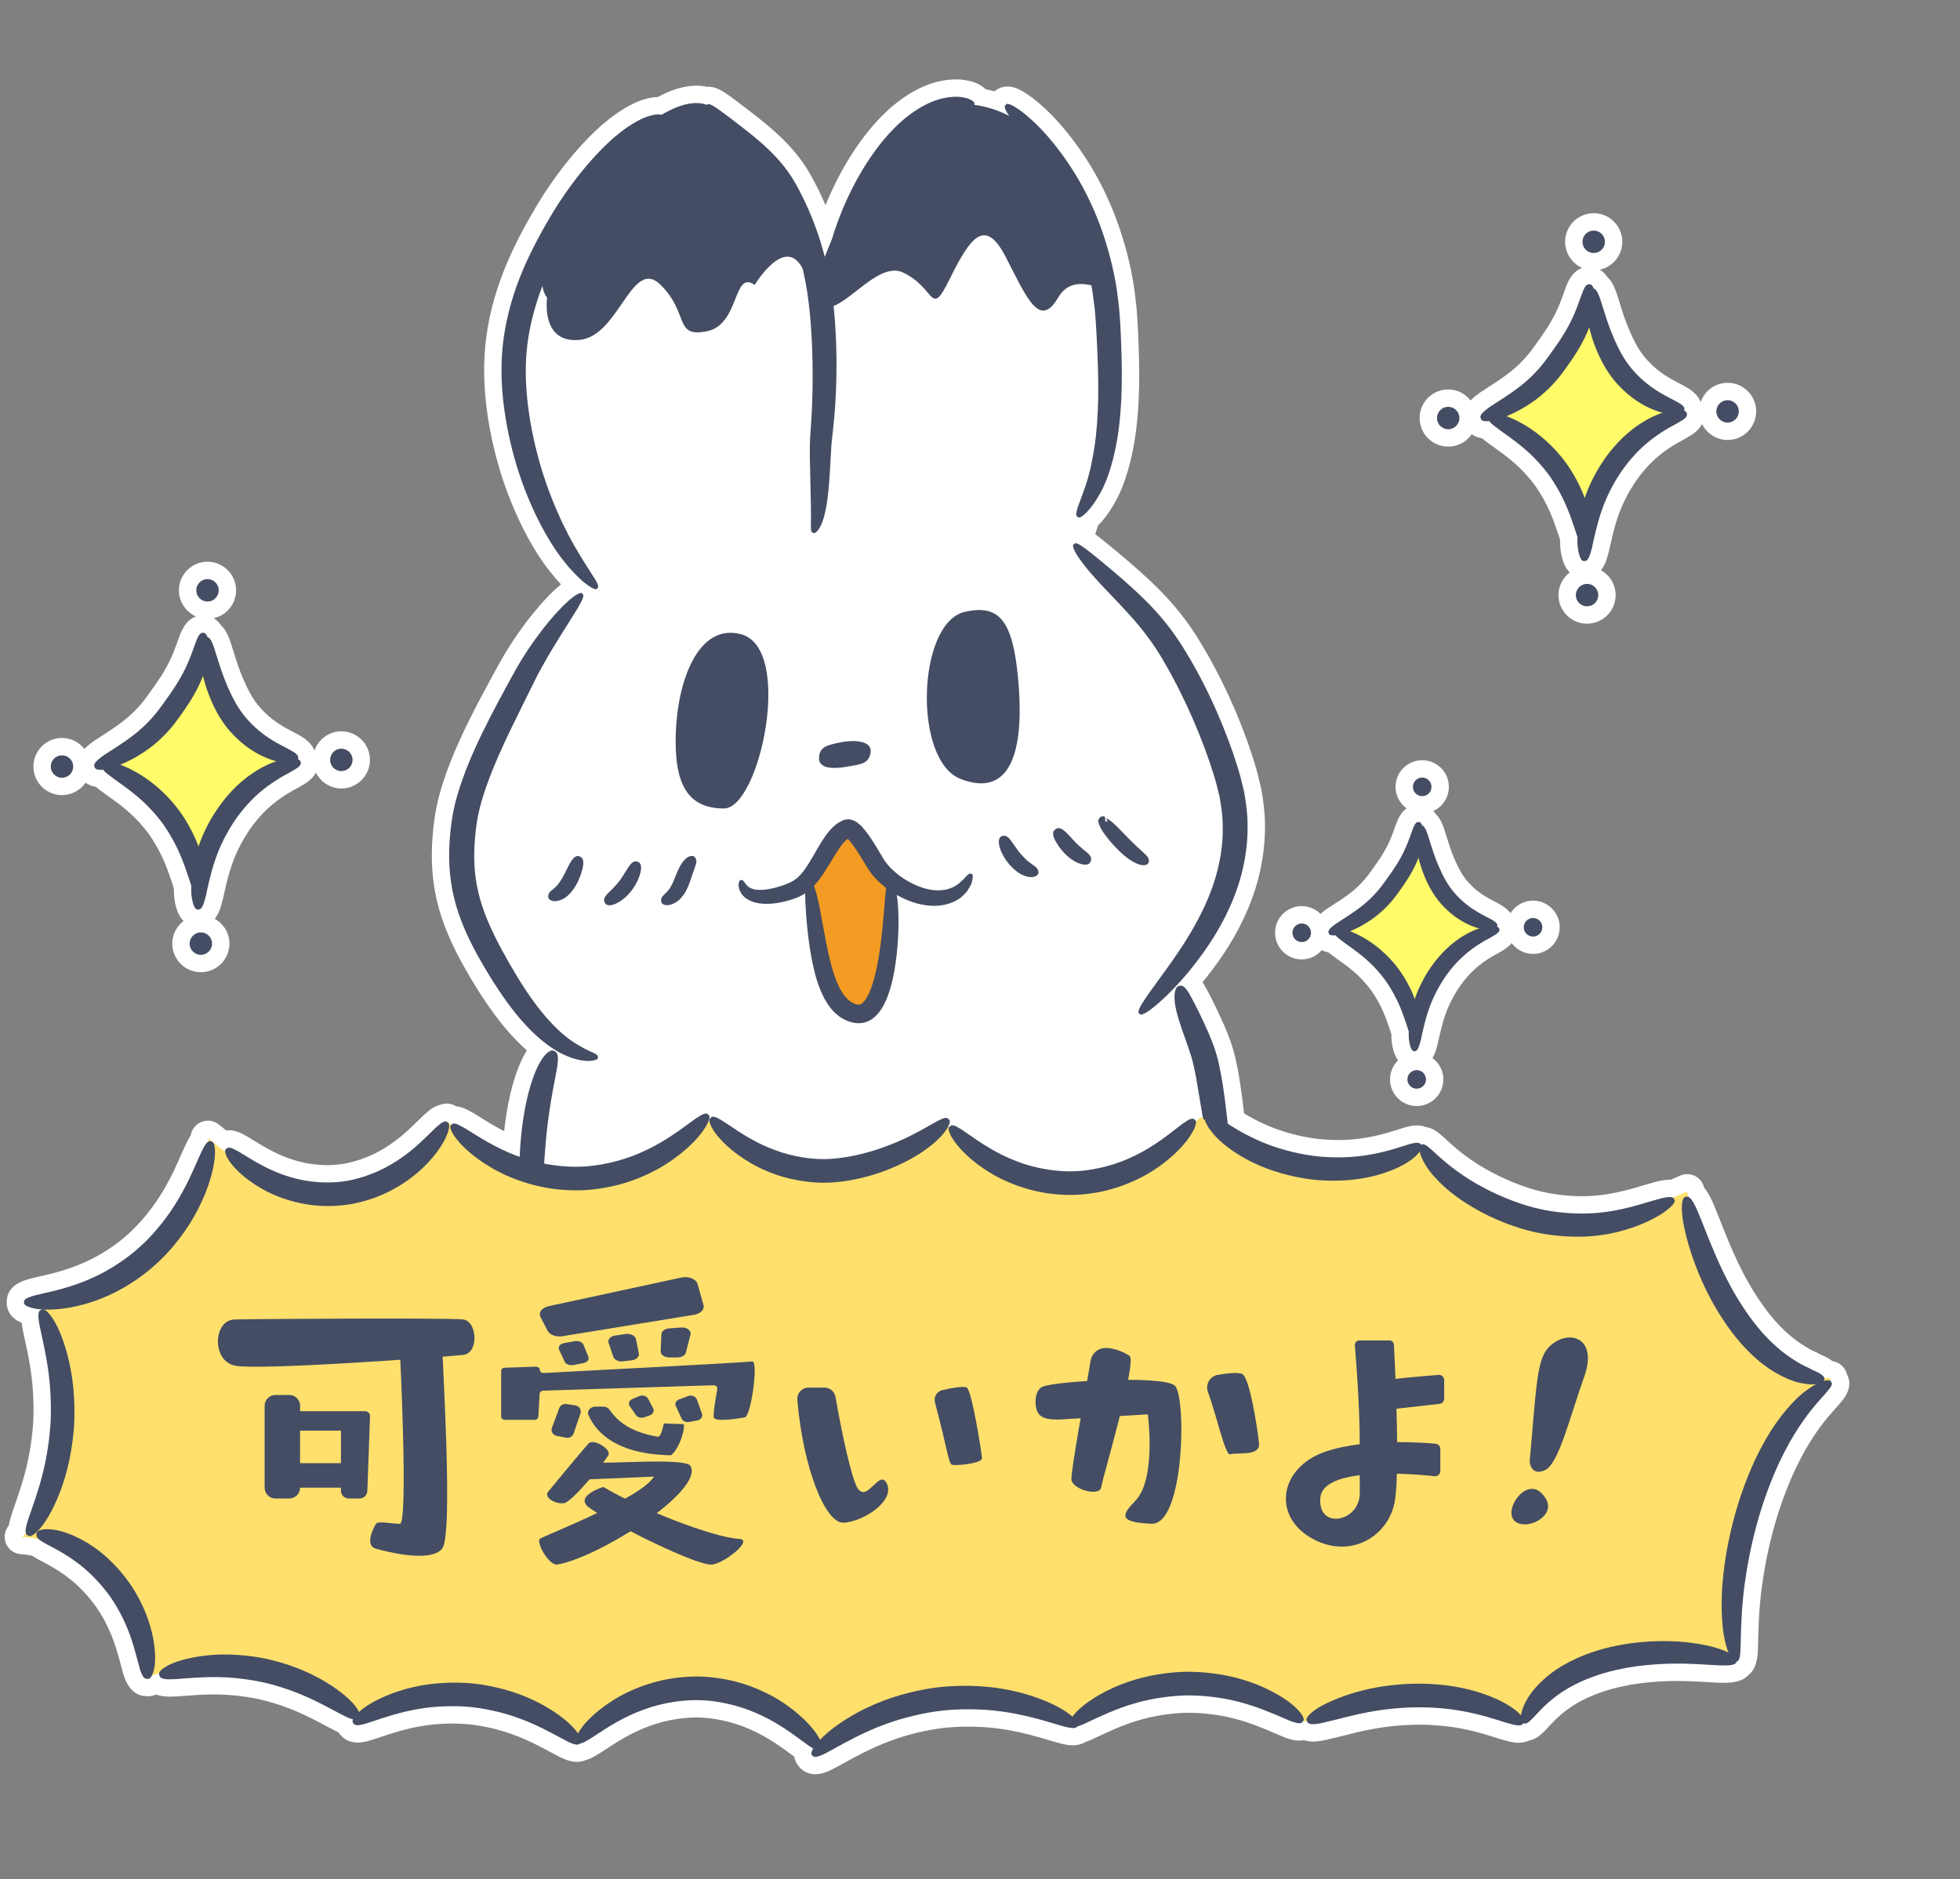 <?xml version="1.0" encoding="utf-8"?>
<!-- Generator: Adobe Illustrator 25.2.3, SVG Export Plug-In . SVG Version: 6.00 Build 0)  -->
<svg version="1.1" id="_x34_" xmlns="http://www.w3.org/2000/svg" xmlns:xlink="http://www.w3.org/1999/xlink" x="0px" y="0px"
	 viewBox="0 0 850 815" style="enable-background:new 0 0 850 815;" xml:space="preserve">
<rect x="0" y="0" width="850" height="815" fill="#808080" stroke="none"/>
<style type="text/css">
	.st0{fill:#FFFFFF;}
	.st1{fill:#F39B22;}
	.st2{fill:#444D63;}
	.st3{fill:#FFE06D;}
	.st4{fill:#FFFB69;}
</style>
<g>
	<path class="st0" d="M800.259,594.236c-0.876-1.54-2.532-3.323-5.61-3.903c-0.931-0.731-1.79-1.211-2.281-1.486
		c-0.93-0.512-1.983-1.005-2.951-1.388c-0.168-0.076-0.316-0.172-0.448-0.247c-0.413-0.233-0.784-0.435-1.096-0.581
		c-0.091-0.042-0.184-0.083-0.276-0.122c-3.262-1.381-8.862-4.722-13.969-9.653c-5.64-5.332-10.239-12.138-12.558-15.845
		c-3.061-4.69-6.828-11.909-9.85-18.879c-1.892-4.293-3.585-8.586-5.079-12.374c-1.084-2.751-2.047-5.185-2.933-7.23l-0.239-0.535
		c-1.087-2.461-2.282-4.933-3.937-6.872c-0.479-2.108-1.844-3.92-3.76-4.958c-1.116-0.603-2.349-0.907-3.585-0.907
		c-1.04,0-2.081,0.216-3.056,0.647c-1.345,0.599-2.69,1.186-4.037,1.77c-0.168-0.007-0.337-0.009-0.507-0.009
		c-2.589,0-5.348,0.726-8.182,1.535c-0.456,0.13-0.852,0.245-1.155,0.318c-0.126,0.032-1.305,0.383-1.305,0.383
		c-5.155,1.559-12.947,3.913-21.01,4.629c-2.008,0.201-4.146,0.304-6.359,0.304c-5.563,0-11.653-0.662-16.813-1.839
		c-6.476-1.382-15.171-4.69-22.257-8.485c-9.123-4.703-15.911-10.67-17.774-12.387c-0.121-0.11-0.309-0.269-0.436-0.373
		c-0.285-0.23-0.641-0.578-1.05-0.961c-0.807-0.757-1.726-1.613-2.658-2.38c-1.552-1.412-3.815-3.143-6.707-3.557
		c-1.183-0.471-2.504-0.721-3.913-0.721c-2.639,0-5.244,0.848-7.146,1.466c-0.344,0.112-0.644,0.216-0.867,0.277
		c-0.154,0.039-0.306,0.083-0.457,0.129c-2.434,0.79-9.838,3.188-17.609,4.007c-2.613,0.297-5.396,0.446-8.271,0.446
		c-3.9,0-7.783-0.282-11.009-0.802c-6.293-0.948-13.282-2.883-18.751-5.202c-4.352-1.805-8.123-3.878-10.84-5.523
		c-0.525-4.652-1.447-12.139-2.525-17.94l-0.18-0.932c-0.464-2.422-0.99-5.166-1.952-8.596c-0.948-3.268-2.254-6.804-4.014-10.856
		c-3.651-8.246-6.775-14.128-7.648-15.741c-0.477-0.878-1.032-1.866-1.683-2.858c2.409-2.937,4.834-6.12,7.169-9.418
		c6.215-8.856,11.035-17.925,14.313-26.925c3.862-10.445,5.84-22.013,5.57-32.433c-0.042-5.524-0.846-10.758-1.626-15.149
		c-0.027-0.152-0.059-0.302-0.095-0.451l-1.516-6.257c-0.417-1.65-0.881-3.141-1.336-4.59l-0.376-1.207
		c-5.251-16.936-13.86-35.973-22.993-50.855c-2.858-4.766-5.966-9.263-8.969-12.985c-2.973-3.712-6.276-7.37-9.828-10.883
		c-6.251-6.154-12.036-11.023-16.262-14.579l-1.605-1.339c-1.961-1.635-4.736-3.943-7.271-5.909
		c-0.597-0.456-1.174-0.893-1.736-1.305c0.37-1.164,0.784-2.446,1.235-3.817c0.624-0.608,1.25-1.283,1.871-2.011
		c2.506-2.895,4.866-6.762,6.052-9.054c2.664-4.897,4.977-11.553,6.678-19.217c1.559-6.875,2.573-15.003,3.015-24.173
		c0.325-7.014,0.313-14.693-0.041-24.209l-0.118-2.908c-0.107-2.768-0.212-5.418-0.417-8.042l-0.37-5.004
		c-0.008-0.113-0.572-4.872-0.572-4.872c-1.657-14.639-6.59-31.508-13.168-45.068c-7.496-15.789-17.945-28.754-25.378-35.762
		l-0.734-0.664c-1.72-1.562-4.321-3.923-7.066-5.767c-3.815-2.575-6.433-3.624-9.032-3.624c-2.154,0-4.135,0.78-5.63,2.121
		c-1.281-0.373-2.576-0.697-3.882-0.971c-1.902-1.848-4.229-2.716-5.187-3.074c-0.182-0.069-0.366-0.128-0.552-0.182
		c-1.477-0.426-2.982-0.659-4.394-0.85c-0.776-0.091-1.515-0.12-2.19-0.12l-1.448,0.022c-4.536,0.089-9.576,1.341-14.097,3.484
		c-4.62,2.113-9.375,5.296-13.724,9.177c-6.415,5.676-12.498,13.212-18.079,22.406c-3.531,5.815-7.005,12.793-9.722,19.443
		c-1.036-2.422-2.135-4.798-3.286-7.105c-0.989-2.015-2.033-3.96-3.119-5.919c-0.043-0.076-1.81-3.025-1.81-3.025
		c-0.075-0.125-0.156-0.25-0.24-0.373l-1.934-2.822c-2.493-3.437-5.369-6.723-8.819-10.062c-4.967-4.764-9.529-8.282-13.193-11.109
		l-1.683-1.302l-1.707-1.299c-1.647-1.258-3.752-2.866-5.718-4.281c-3.358-2.378-5.985-4.062-9.216-4.062
		c-0.24,0-0.479,0.009-0.715,0.029c-1.481-0.329-3.029-0.495-4.626-0.495c-5.027,0-10.631,1.657-16.685,4.93
		c-2.253,0.008-4.478,0.562-7.122,1.393c-0.117,0.037-0.234,0.078-0.348,0.12c-5.137,1.896-10.007,5.311-11.813,6.657
		c-11.295,8.262-24.357,23.751-34.071,40.393c-5.884,9.979-10.305,18.834-13.503,27.041c-4.278,10.81-6.26,20.19-7.157,26.089
		c-1.35,8.346-1.645,18.055-0.833,27.316c0.815,9.721,2.75,20.149,5.585,30.113c4.989,17.895,14.046,36.472,23.106,47.408
		c1.033,1.378,2.537,3.116,4.187,4.857c-0.661,0.53-1.349,1.116-2.067,1.763c-3.56,3.18-7.075,7.267-8.393,8.841
		c-3.236,3.825-8.199,10.184-13.477,18.793c-1.116,1.834-2.336,3.962-3.52,6.144l-3.258,5.971
		c-2.664,4.891-4.823,8.961-6.794,12.811c-5.5,10.736-9.4,19.506-12.285,27.632c-2.003,5.727-3.272,10.115-4.114,14.24
		c-0.86,4.239-1.44,8.485-1.772,12.933c-0.83,10.192-0.167,19.773,1.954,28.416c2.141,9.081,6.207,18.763,12.426,29.6
		c5.709,9.957,11.095,17.974,16.478,24.53c3.26,3.945,6.663,7.487,10.035,10.464c-0.06,0.098-0.117,0.191-0.168,0.277
		c-3.663,5.671-6.007,14.375-6.846,17.869c-1.61,6.642-2.455,13.152-2.846,16.863c-4.212-2.158-7.717-4.354-9.846-5.69
		c-0.107-0.067-0.216-0.13-0.327-0.194c-0.294-0.164-0.676-0.41-1.117-0.687c-1.079-0.679-2.414-1.52-3.849-2.26
		c-2.132-1.17-3.989-1.807-5.759-1.969c-1.209-0.772-2.616-1.184-4.055-1.184c-0.305,0-0.613,0.02-0.919,0.056
		c-0.632,0.079-1.246,0.233-1.827,0.461c-1.849,0.449-3.666,1.457-5.436,2.989c-1.238,1.003-2.366,2.118-3.189,2.932
		c-0.296,0.292-0.551,0.552-0.754,0.73c-0.09,0.082-0.178,0.165-0.264,0.248c-1.954,1.924-4.109,4.006-6.579,6.142
		c-2.755,2.342-5.776,4.502-8.819,6.289c-6.613,3.997-14.06,6.014-18.572,6.543c-1.546,0.213-3.346,0.324-5.206,0.324
		c-4.839,0-9.855-0.73-14.283-2.109c-7.319-2.106-13.929-6.2-17.479-8.402c-0.118-0.074-0.25-0.15-0.371-0.216
		c-0.244-0.133-0.559-0.336-0.923-0.564c-0.925-0.576-2.181-1.361-3.52-2.032c-2.303-1.231-4.299-1.805-6.269-1.805
		c-0.412,0-0.817,0.027-1.215,0.079c-1.027-0.817-2.046-1.643-3.051-2.479c-1.396-1.16-3.122-1.75-4.853-1.75
		c-1.447,0-2.896,0.412-4.157,1.253c-1.801,1.201-2.959,3.07-3.28,5.105c-0.289,0.434-0.568,0.9-0.839,1.393
		c-0.886,1.535-1.605,3.143-2.132,4.318c-0.155,0.346-0.29,0.65-0.501,1.098l-0.803,1.817c-0.907,2.06-1.986,4.511-3.21,7.09
		c-1.847,3.789-3.782,7.282-5.779,10.428c-4.674,7.473-10.359,13.617-14.279,17.016c-3.804,3.486-10.577,8.411-18.275,11.827
		c-7.686,3.538-15.946,5.367-19.916,6.247c-0.118,0.024-0.235,0.054-0.351,0.086c-0.271,0.074-0.632,0.154-1.043,0.248
		c-1.154,0.268-2.723,0.628-4.263,1.135c-6.947,2.099-8.302,6.375-8.411,9.067c-0.174,1.717,0.177,3.445,1.029,4.992
		c1.302,2.358,3.399,3.697,5.447,4.54c0.106,0.946,0.263,1.942,0.472,2.986l0.144,0.749c0.017,0.098,0.679,3.182,0.679,3.182
		c0.939,4.303,2.225,10.197,2.962,16.233c0.81,6.237,1.085,13.779,0.739,20.11c-0.41,6.475-1.562,13.928-3.095,19.996
		c-1.471,6.032-3.502,11.838-4.985,16.079l-0.821,2.361c-0.038,0.111-0.338,1.065-0.338,1.065c-0.553,1.696-1.077,3.444-1.347,5.192
		c-1.663,1.952-2.244,4.656-1.446,7.167c0.955,3.006,3.68,5.097,6.83,5.244c1.426,0.066,2.992,0.285,4.668,0.654
		c0.905,0.594,1.772,1.067,2.429,1.427c0.22,0.12,0.417,0.224,0.532,0.292c0.203,0.13,0.412,0.25,0.626,0.36
		c3.579,1.834,8.234,4.372,12.559,7.79c5.528,4.27,9.605,9.527,10.818,11.161c2.609,3.374,5.563,8.691,7.544,13.595
		c1.775,4.31,2.955,8.748,3.903,12.313c0.245,0.922,0.471,1.77,0.726,2.677l0.137,0.493c0.723,2.663,2.909,10.724,10.381,10.842
		c0.223,0.017,0.447,0.024,0.67,0.024c0.78,0,2.1-0.118,3.549-0.752c1.518,0.569,3.414,0.927,5.781,0.927
		c0.891,0,1.754-0.044,2.46-0.081c0,0,0.837-0.037,0.941-0.042c0.938-0.061,2.002-0.142,3.168-0.233
		c3.536-0.272,7.936-0.61,12.483-0.61c0.574,0,1.149,0.007,1.802,0.02c5.538,0.057,12.166,0.804,17.717,1.993
		c4.116,0.891,10.743,2.815,17.045,5.568c4.408,1.888,8.633,4.149,12.027,5.963c1.379,0.738,2.622,1.403,3.848,2.023l0.486,0.243
		c0.381,0.194,0.836,0.421,1.344,0.661c0.071,0.106,0.144,0.209,0.22,0.311c1.441,2.177,4.087,4.085,8.035,4.085
		c2.594,0,5.124-0.775,7.704-1.641c0.333-0.111,0.622-0.211,0.844-0.275c0.098-0.03,1.055-0.348,1.055-0.348
		c4.38-1.473,10.998-3.699,17.993-4.86c4.095-0.731,8.772-1.117,13.524-1.117c2.264,0,4.525,0.09,6.484,0.257
		c6.326,0.585,13.655,2.248,19.687,4.479c6.307,2.249,12.074,5.348,16.283,7.608l2.236,1.189c3.048,1.633,6.053,3.097,9.304,3.097
		c1.349,0,2.643-0.267,3.81-0.777c1.218-0.333,2.486-0.885,3.874-1.68c1.393-0.752,2.669-1.596,3.699-2.278
		c0.4-0.265,0.747-0.503,1.014-0.66c0.114-0.066,0.225-0.135,0.335-0.208c3.848-2.538,11.009-7.265,19.041-10.072
		c6.027-2.248,13.493-3.592,19.97-3.592c0.505,0,0.992,0.01,1.547,0.03c5.22,0.13,13.531,1.478,21.35,4.933
		c7.715,3.219,14.621,8.349,18.331,11.104c0.105,0.078,0.212,0.155,0.321,0.226c0.25,0.166,0.569,0.409,0.937,0.684
		c0.283,1.834,1.138,3.322,2.131,4.416c1.644,2.049,4.15,3.234,6.975,3.234c3.416,0,6.7-1.675,10.333-3.695
		c0.38-0.211,0.712-0.397,1.156-0.63l0.821-0.453c4.804-2.65,12.065-6.656,20.007-9.596c7.114-2.717,15.859-4.855,23.353-5.718
		c2.327-0.257,6.098-0.561,10.842-0.561c4.68,0,9.125,0.294,13.295,0.885c8.778,1.147,17.248,3.692,22.308,5.212
		c0.095,0.03,0.19,0.056,0.286,0.082c0.292,0.073,0.672,0.191,1.109,0.321c2.834,0.843,5.596,1.599,8.224,1.599
		c2.267,0,3.991-0.581,5.277-1.344c1.565-0.547,3.026-1.231,4.084-1.728c0.321-0.15,1.888-0.873,1.888-0.873
		c4.275-2.008,10.734-5.043,17.688-7.02c6.128-1.821,13.736-2.998,20.271-3.143l0.734-0.005c3.104,0,11.242,0.238,19.802,2.471
		c6.954,1.724,13.524,4.551,17.871,6.421c0,0,1.532,0.647,1.864,0.792c2.911,1.26,5.767,2.393,8.712,2.393
		c0.706,0,1.39-0.069,2.047-0.201c1.139,0.382,2.45,0.602,3.943,0.602c2.626,0,5.323-0.652,6.755-1.003
		c1.78-0.37,3.96-0.922,6.411-1.547c3.7-0.944,7.893-2.016,12.264-2.814c6.092-1.165,13.269-1.885,19.314-1.93
		c0.534-0.012,1.093-0.016,1.674-0.016c5.68,0,11.957,0.571,17.292,1.579c6.914,1.238,13.435,3.356,17.331,4.624
		c0.137,0.044,2.098,0.571,2.098,0.571c1.134,0.351,2.156,0.608,3.154,0.789c1.021,0.181,1.95,0.267,2.838,0.267
		c1.724,0,3.202-0.348,4.443-0.919c3.154-0.601,5.351-2.719,6.259-3.641c0.85-0.799,1.671-1.681,2.364-2.435
		c0.268-0.292,0.5-0.552,0.683-0.731c0.144-0.137,0.282-0.279,0.414-0.427c1.318-1.466,6.154-6.525,13.158-10.108
		c7.582-4.004,15.866-5.828,18.386-6.324c5.53-1.214,13.339-2.047,20.426-2.177c0.94-0.022,1.876-0.031,2.803-0.031
		c4.883,0,9.58,0.284,13.355,0.512c1.404,0.083,2.678,0.162,3.791,0.216c0.119,0.005,0.942,0.02,1.283,0.031
		c0.656,0.023,1.415,0.047,2.197,0.047c5.543,0,8.633-1.652,10.349-3.6c1.847-1.53,3.448-4.276,3.765-9.162
		c0.156-2.192,0.191-4.575,0.212-5.997l0.005-0.328c0.189-9.692,0.845-18.011,2.019-25.511c1.29-8.846,3.56-18.962,6.083-27.097
		c1.298-4.266,4.891-15.275,10.223-25.418c4.38-8.582,9.811-15.898,13.572-20.041l1.56-1.805c0.876-0.924,1.663-1.827,2.344-2.685
		c4.727-5.387,4.091-9.528,2.784-12.011C800.835,595.356,800.506,594.667,800.259,594.236z"/>
	<path class="st0" d="M96.865,388.948c0.183-0.76,0.373-1.589,0.574-2.466c0.752-3.273,1.686-7.344,3.094-11.328
		c1.833-5.457,4.711-10.756,6.872-14.02c2.019-3.177,5.654-7.843,9.863-11.459c4.649-4.082,9.678-6.823,11.624-7.811
		c0.31-0.159,0.53-0.285,0.814-0.483c0.195-0.122,0.451-0.26,0.731-0.417c0.753-0.419,1.604-0.902,2.527-1.515
		c2.032-1.412,3.27-2.913,4.018-4.36c2.035,4.07,6.201,6.9,11.054,6.9c6.837,0,12.399-5.563,12.399-12.401
		c0-6.835-5.562-12.396-12.399-12.396c-5.417,0-9.984,3.513-11.668,8.363c-0.854-2.28-2.862-4.678-6.924-6.857l-0.349-0.184
		c-0.202-0.127-0.41-0.247-0.622-0.358l-0.482-0.245c-2.564-1.31-6.439-3.286-9.804-5.939c-3.54-2.729-6.621-6.289-7.985-8.442
		c-0.049-0.078-0.1-0.157-0.153-0.232c-1.726-2.514-3.975-7.089-5.734-11.663c-1.255-3.251-2.297-6.62-3.134-9.327
		c-0.424-1.367-0.802-2.591-1.142-3.601c-0.037-0.111-0.28-0.773-0.28-0.773c-0.605-1.699-1.661-4.668-3.991-6.776
		c-0.939-1.442-2.046-2.393-3.13-3.023c5.563-1.221,9.745-6.174,9.745-12.1c0-6.838-5.562-12.401-12.399-12.401
		c-6.838,0-12.401,5.563-12.401,12.401c0,5.07,3.065,9.424,7.434,11.347c-4.597,1.525-6.459,6.593-7.231,8.709
		c-0.08,0.224-0.149,0.422-0.184,0.511c-0.097,0.213-0.184,0.431-0.26,0.654c-1.014,2.934-2.712,7.848-5.407,12.562
		c-1.213,2.183-2.668,4.485-4.311,6.821l-0.642,0.907c-1.404,1.986-2.741,3.881-3.9,5.411c-2.548,3.489-6.223,7.209-9.9,10.001
		c-2.975,2.317-6.281,4.438-8.938,6.144c-1.313,0.841-2.494,1.601-3.468,2.268c-0.093,0.064-0.643,0.464-0.643,0.464
		c-1.434,1.029-2.6,2.04-3.539,3.025c-2.272-2.891-5.757-4.783-9.709-4.783c-6.838,0-12.401,5.563-12.401,12.401
		c0,6.836,5.563,12.396,12.401,12.396c4.231,0,7.966-2.136,10.204-5.379c1.159,0.841,2.606,1.488,4.412,1.758
		c0.668,0.561,1.281,1.017,1.732,1.353l0.116,0.083c0.998,0.774,2.234,1.663,3.614,2.648c2.533,1.807,5.402,3.856,8.129,6.235
		c4.162,3.54,7.666,7.657,9.581,10.359c1.958,2.733,4.784,7.449,6.875,12.56c1.371,3.251,2.467,6.586,3.433,9.53
		c0.14,0.427,0.277,0.843,0.41,1.246c-0.007,1.287,0.036,2.503,0.137,3.719c0.599,5.406,2.195,8.608,4.053,10.498
		c-2.947,2.268-4.881,5.794-4.881,9.793c0,6.838,5.562,12.401,12.399,12.401c6.838,0,12.401-5.563,12.401-12.401
		c0-4.631-2.583-8.633-6.356-10.761c1.36-1.75,2.427-4.119,3.153-7.179C96.535,390.586,96.725,389.786,96.865,388.948z"/>
	<path class="st0" d="M698.03,237.79c0.183-0.76,0.373-1.589,0.574-2.467c0.752-3.273,1.687-7.343,3.094-11.327
		c1.834-5.458,4.711-10.757,6.873-14.02c2.018-3.178,5.654-7.843,9.863-11.459c4.648-4.082,9.677-6.824,11.623-7.812
		c0.31-0.159,0.53-0.284,0.814-0.482c0.195-0.123,0.452-0.26,0.732-0.417c0.752-0.42,1.603-0.903,2.526-1.516
		c2.032-1.412,3.268-2.91,4.017-4.357c2.036,4.07,6.203,6.897,11.055,6.897c6.837,0,12.399-5.563,12.399-12.402
		c0-6.835-5.562-12.396-12.399-12.396c-5.417,0-9.984,3.512-11.669,8.361c-0.855-2.281-2.863-4.678-6.923-6.856l-0.348-0.184
		c-0.202-0.128-0.41-0.248-0.623-0.358l-0.482-0.245c-2.564-1.31-6.438-3.285-9.804-5.939c-3.54-2.729-6.62-6.288-7.985-8.441
		c-0.049-0.078-0.1-0.157-0.153-0.233c-1.725-2.513-3.975-7.088-5.734-11.663c-1.255-3.251-2.297-6.619-3.134-9.326
		c-0.423-1.368-0.802-2.591-1.142-3.602c-0.036-0.11-0.28-0.772-0.28-0.772c-0.605-1.699-1.661-4.668-3.991-6.777
		c-0.939-1.441-2.045-2.393-3.129-3.023c5.563-1.221,9.745-6.173,9.745-12.1c0-6.838-5.562-12.401-12.399-12.401
		c-6.838,0-12.402,5.563-12.402,12.401c0,5.071,3.066,9.425,7.434,11.347c-4.597,1.525-6.459,6.593-7.23,8.709
		c-0.081,0.223-0.15,0.422-0.184,0.51c-0.098,0.213-0.184,0.432-0.26,0.654c-1.014,2.935-2.712,7.848-5.408,12.563
		c-1.213,2.182-2.668,4.484-4.311,6.821l-0.641,0.907c-1.404,1.986-2.742,3.881-3.9,5.411c-2.548,3.489-6.223,7.208-9.9,10.001
		c-2.975,2.317-6.281,4.438-8.938,6.144c-1.313,0.841-2.494,1.601-3.469,2.267c-0.093,0.064-0.643,0.464-0.643,0.464
		c-1.434,1.03-2.599,2.04-3.538,3.025c-2.273-2.89-5.758-4.783-9.709-4.783c-6.838,0-12.402,5.563-12.402,12.402
		c0,6.835,5.563,12.396,12.402,12.396c4.231,0,7.965-2.136,10.203-5.379c1.159,0.84,2.607,1.488,4.412,1.757
		c0.669,0.562,1.281,1.018,1.732,1.353l0.116,0.083c0.999,0.775,2.234,1.663,3.615,2.648c2.532,1.807,5.401,3.857,8.129,6.235
		c4.161,3.541,7.666,7.657,9.58,10.359c1.959,2.734,4.784,7.449,6.875,12.561c1.372,3.251,2.467,6.585,3.433,9.53
		c0.141,0.426,0.277,0.843,0.41,1.245c-0.008,1.288,0.035,2.504,0.136,3.72c0.598,5.406,2.195,8.608,4.052,10.498
		c-2.947,2.268-4.881,5.793-4.881,9.792c0,6.838,5.562,12.401,12.399,12.401c6.837,0,12.399-5.563,12.399-12.401
		c0-4.631-2.583-8.63-6.354-10.76c1.361-1.751,2.427-4.119,3.154-7.179C697.7,239.428,697.889,238.629,698.03,237.79z"/>
	<path class="st0" d="M623.738,451.593c0.148-0.62,0.303-1.29,0.466-2.003c0.614-2.677,1.379-6.009,2.532-9.267
		c1.475-4.399,3.793-8.667,5.552-11.321c1.622-2.555,4.543-6.301,7.927-9.211c3.747-3.286,7.798-5.497,9.365-6.294
		c0.336-0.172,0.472-0.242,0.779-0.461l0.492-0.277c2.157-1.199,3.655-2.452,4.74-3.707c2.109,2.832,5.453,4.696,9.248,4.696
		c6.376,0,11.563-5.188,11.563-11.563c0-6.375-5.187-11.562-11.563-11.562c-4.117,0-7.713,2.18-9.762,5.428
		c-1.053-1.375-2.649-2.755-5.024-4.026l-0.202-0.1c-0.2-0.127-0.406-0.247-0.617-0.355l-0.417-0.213
		c-2.198-1.123-5.209-2.663-7.902-4.786c-2.812-2.167-5.241-4.969-6.309-6.654c-0.05-0.078-0.1-0.157-0.152-0.233
		c-1.375-2.005-3.183-5.688-4.609-9.391c-1.026-2.66-1.883-5.433-2.572-7.659c-0.351-1.135-0.665-2.148-0.947-2.989
		c-0.034-0.1-0.245-0.672-0.245-0.672c-0.494-1.39-1.433-4.023-3.508-5.99c-0.306-0.457-0.642-0.851-0.989-1.221
		c3.971-1.831,6.749-5.828,6.749-10.479c0-6.375-5.187-11.562-11.563-11.562c-6.375,0-11.562,5.188-11.562,11.562
		c0,3.835,1.898,7.216,4.781,9.319c-2.777,2.028-4.018,5.426-4.536,6.848l-0.115,0.329c-0.096,0.213-0.183,0.429-0.259,0.65
		c-0.825,2.388-2.207,6.385-4.39,10.205c-0.982,1.768-2.159,3.631-3.487,5.516l-0.697,0.983c-1.093,1.545-2.129,3.014-3.057,4.237
		c-2.04,2.795-4.985,5.776-7.946,8.024c-2.414,1.878-5.007,3.543-7.297,5.012c-1.102,0.708-2.094,1.346-2.912,1.905
		c-0.092,0.064-0.555,0.399-0.555,0.399c-0.781,0.562-1.457,1.118-2.069,1.669c-2.092-2.079-4.97-3.369-8.145-3.369
		c-6.376,0-11.563,5.188-11.563,11.563s5.187,11.563,11.563,11.563c3.494,0,6.592-1.592,8.714-4.048
		c0.826,0.439,1.761,0.787,2.842,0.981c0.483,0.392,0.926,0.723,1.281,0.986c0.839,0.653,1.877,1.395,3.037,2.224
		c2.071,1.48,4.419,3.156,6.64,5.089c3.359,2.864,6.181,6.174,7.719,8.344c1.579,2.209,3.86,6.016,5.553,10.15
		c1.116,2.648,2.014,5.385,2.807,7.799l0.273,0.821c-0.002,1.032,0.038,2.023,0.122,3.037c0.44,3.933,1.489,6.598,2.792,8.398
		c-2.145,2.099-3.487,5.018-3.487,8.25c0,6.372,5.187,11.557,11.563,11.557c6.375,0,11.562-5.185,11.562-11.557
		c0-3.81-1.877-7.171-4.73-9.278c0.806-1.345,1.509-3.05,2.031-5.229C623.451,453.008,623.615,452.316,623.738,451.593z"/>
	<g>
		<path class="st0" d="M226.842,507.103l13.593-51.198c-27.119-23.03-39.432-64.217-39.903-92.226
			c-0.471-28.009,25.036-84.837,52.047-106.13c-3.423-13.917,6.159-10.323-18.761-39.006
			c-24.92-28.681-12.663-163.441,59.083-156.814c71.744,6.627,63.575,73.666,63.575,73.666s15.696-82.975,69.373-73.904
			c53.674,9.074,49.239,57.995,54.77,79.928c5.534,21.931,1.684,50.708-4.053,63.901c-5.734,13.19-10.79,30.64-10.79,30.64
			s57.701,50.254,69.966,108.673c2.207,29.803-30.638,82.934-30.638,82.934s28.58,49.717,29.667,93.788
			c1.086,44.071-134.081,102.208-171.113,91.803C326.626,602.749,233.74,524.996,226.842,507.103z"/>
		<path class="st1" d="M361.866,433.363c-4.048-9.309-11.489-51.909-11.489-51.909s14.558-24.979,17.81-22.125
			c3.251,2.856,15.625,15.559,17.812,23.263c2.187,7.706,1.199,33.798-3.69,44.975C377.417,438.745,366.652,444.359,361.866,433.363
			z"/>
		<path class="st2" d="M237.271,129.138c0,0-2.984,20.007,14.181,18.278c17.165-1.731,22.525-36.216,35.056-23.842
			c12.53,12.374,5.654,22.988,20.043,20.115c14.392-2.874,11.203-26.806,20.745-20.115c0,0,16.447-27.541,23.299,0
			c6.855,27.544,26.403-12.202,40.967-5.392c14.561,6.814,11.645,20.338,20.406,2.624c8.757-17.714,15.149-26.785,24.123-9.471
			c8.973,17.312,14.628,31.677,22.753,17.803c8.125-13.874,24.294,2.351,20.528-8.331c-3.768-10.682-14.747-69.64-56.775-75.316
			c-42.026-5.673-67.366,72.693-67.366,72.693s-24.128-63.366-48.68-72.693C282.002,36.167,223.09,110.86,237.271,129.138z"/>
		<path class="st2" d="M250.93,239.839c-5.646-9.074-13.436-25.3-17.999-43.284c-2.322-8.954-3.932-18.261-4.585-26.918
			c-0.679-8.672-0.277-16.545,0.763-23.042c0.988-6.468,2.92-14.233,6.049-22.345c3.089-8.126,7.355-16.576,11.928-24.771
			c8.939-16.231,20.436-30.356,27.982-37.64c1.572-1.552,4.791-4.47,7.697-6.671c2.881-2.148,5.595-3.528,4.832-4.573
			c0.15-0.647-0.573-0.939-1.929-0.961c-1.398-0.101-3.234,0.392-5.276,1.034c-3.96,1.462-8.03,4.222-9.974,5.668
			c-9.444,6.907-22.117,21.157-32.03,38.138c-4.921,8.346-9.567,17.214-12.987,25.989c-3.465,8.755-5.634,17.353-6.725,24.52
			c-1.153,7.122-1.584,16.115-0.763,25.484c0.787,9.386,2.645,19.266,5.335,28.72c5.284,18.953,14.409,35.946,21.774,44.772
			c1.415,1.925,4.641,5.475,7.633,8.157c3.174,2.545,5.943,4.281,6.345,3.032c1.189-0.412-0.373-3.276-2.518-6.382
			C254.495,245.493,252.001,241.829,250.93,239.839z"/>
		<path class="st2" d="M358.792,216.816c0.691-4.808,1.083-11.189,1.441-18.276c0.108-1.748,0.216-3.548,0.326-5.388
			c0.137-1.881,0.301-3.406,0.559-5.49c0.471-3.964,0.841-8.061,1.111-12.198c1.091-16.565,0.451-33.708-1.086-45.788
			c-0.758-6.033-2.05-13.362-4.22-21.085c-2.131-7.73-5.191-15.829-8.967-23.394c-0.934-1.903-1.919-3.735-2.945-5.583
			c-0.563-0.939-1.123-1.873-1.679-2.802c-0.61-0.89-1.216-1.775-1.817-2.653c-2.491-3.437-5.239-6.438-7.934-9.045
			c-5.424-5.202-10.499-8.957-14.184-11.823c-1.574-1.182-4.597-3.546-7.254-5.46c-2.673-1.891-4.966-3.425-5.554-2.297
			c-1.182,0.341-0.078,3.013,1.906,5.84c1.956,2.842,4.697,5.825,6.08,7.267c3.276,3.523,7.956,7.755,12.536,12.766
			c2.285,2.513,4.523,5.244,6.499,8.23c0.473,0.758,0.952,1.518,1.434,2.285c0.434,0.792,0.871,1.586,1.309,2.385
			c0.865,1.695,1.748,3.462,2.559,5.237c6.736,14.194,10.425,30.16,11.754,41.458c1.444,11.291,2.152,27.972,1.537,43.949
			c-0.15,3.996-0.37,7.953-0.662,11.773c-0.147,1.807-0.294,4.121-0.321,6c-0.037,1.949-0.032,3.817-0.012,5.621
			c0.152,7.089,0.289,13.328,0.39,18.031c0.039,1.929,0.12,5.774,0.096,8.903c-0.02,1.559-0.052,2.927-0.002,3.91
			c0.007,0.895,0.179,1.674,0.763,1.775c0.363,0.537,1.035,0.331,1.973-0.603c0.839-0.915,1.641-2.44,2.264-4.134
			C357.929,222.843,358.5,218.824,358.792,216.816z"/>
		<path class="st2" d="M413.773,42.001c-3.011,0.062-7.057,0.886-11.112,2.808c-4.085,1.868-8.191,4.688-11.867,7.966
			c-7.411,6.558-13.07,14.811-16.63,20.676c-3.57,5.879-8.018,14.644-11.16,23.554c-3.24,8.866-5.097,17.902-5.235,23.515
			c-0.025,1.171-0.052,3.516,0.375,5.514c0.417,2.008,1.24,3.579,2.383,3.293c1.157,0.262,1.979-1.194,2.687-2.889
			c0.699-1.706,1.336-3.721,1.66-4.734c1.574-4.84,4.053-12.95,7.495-21.098c3.349-8.171,7.552-16.294,10.832-21.698
			c3.266-5.396,8.392-12.909,14.429-18.786c2.994-2.952,6.181-5.472,9.202-7.306c3.011-1.885,5.865-2.977,8.074-3.7
			c0.465-0.127,1.157-0.421,1.951-0.628c0.795-0.186,1.687-0.453,2.538-0.748c1.674-0.41,3.248-1.096,3.17-2.253
			c0.468-1.105-0.968-2.074-2.991-2.829c-1.006-0.287-2.143-0.464-3.19-0.608C415.34,41.931,414.408,42.009,413.773,42.001z"/>
		<path class="st2" d="M477.495,213.237c2.317-4.259,4.411-10.359,5.948-17.283c1.579-6.963,2.452-14.865,2.837-22.853
			c0.37-7.992,0.235-16.071-0.042-23.532c-0.164-3.764-0.249-7.238-0.522-10.727c-0.128-1.728-0.253-3.401-0.37-5.004
			c-0.189-1.597-0.37-3.126-0.544-4.578c-1.314-11.604-5.406-28.088-12.486-42.685c-6.966-14.672-16.827-26.992-23.589-33.374
			c-1.456-1.299-4.269-3.969-6.998-5.806c-2.733-1.841-5.161-3.043-5.597-1.866c-1.113,0.525,0.179,2.913,2.018,5.48
			c1.844,2.572,4.043,5.541,5.195,6.98c5.305,7.071,13.798,19.013,19.869,32.812c6.166,13.735,9.893,28.99,11.116,39.803
			c0.162,1.351,0.333,2.773,0.51,4.261c0.115,1.493,0.235,3.05,0.359,4.661c0.267,3.182,0.387,6.845,0.583,10.479
			c0.346,7.336,0.601,15.154,0.466,22.77c-0.144,7.61-0.654,15.027-1.674,21.517c-1.008,6.529-2.32,12.068-3.693,16.091
			c-0.544,1.706-1.809,5.065-2.9,8c-1.067,2.937-1.852,5.505-0.631,5.764c0.682,1.035,2.852-0.647,5.014-3.182
			C474.54,218.449,476.571,215.019,477.495,213.237z"/>
		<path class="st2" d="M245.271,449.469c-4.036-3.18-8.861-8.319-13.666-14.835c-4.783-6.539-9.547-14.471-14.049-22.785
			c-4.484-8.267-8.306-16.797-10.17-25.033c-1.944-8.221-1.961-16.164-1.429-22.75c0.238-3.295,0.696-7.012,1.432-10.668
			c0.743-3.746,1.979-7.764,3.389-11.911c2.866-8.299,6.826-17.082,10.959-25.656c2.114-4.293,4.21-8.547,6.24-12.668
			c1.025-2.079,2.035-4.126,3.024-6.127c0.973-2.005,1.88-3.803,2.854-5.629c3.886-7.213,7.789-13.426,10.709-18.08
			c1.214-1.954,3.698-5.793,5.708-9.128c1.994-3.339,3.524-6.211,2.263-6.601c-0.465-1.236-3.3,0.552-6.298,3.256
			c-3.008,2.687-6.131,6.262-7.661,8.089c-3.685,4.357-8.238,10.417-12.794,17.847c-1.123,1.841-2.28,3.876-3.339,5.83
			c-1.064,1.949-2.153,3.943-3.256,5.967c-2.216,4.067-4.484,8.307-6.706,12.639c-4.44,8.669-8.699,17.734-11.878,26.686
			c-1.569,4.487-2.952,8.895-3.842,13.252c-0.9,4.438-1.375,8.402-1.648,12.048c-0.591,7.255-0.577,16.483,1.777,26.074
			c2.266,9.609,6.736,19.058,11.629,27.582c4.877,8.505,10.158,16.667,15.75,23.478c5.607,6.784,11.521,12.166,16.78,15.226
			c2.108,1.353,6.757,3.631,11.033,4.325c1.079,0.137,2.101,0.24,3.014,0.292c0.927-0.005,1.761-0.142,2.422-0.268
			c1.331-0.271,2.001-0.701,1.741-1.328c0.316-0.557-0.309-1.145-1.388-1.717c-0.539-0.299-1.203-0.539-1.927-0.861
			c-0.713-0.38-1.495-0.759-2.31-1.125C250.403,453.269,246.916,450.889,245.271,449.469z"/>
		<path class="st2" d="M508.601,429.151c3.993-4.019,8.902-9.81,13.918-16.893c4.98-7.095,9.937-15.666,13.414-25.211
			c3.516-9.506,5.355-19.989,5.102-29.762c-0.037-4.894-0.741-9.56-1.51-13.89c-0.517-2.135-1.018-4.202-1.498-6.183
			c-0.498-1.969-1.077-3.692-1.604-5.406c-4.2-13.551-11.977-32.459-22.257-49.215c-2.489-4.148-5.386-8.426-8.389-12.148
			c-3.016-3.766-6.159-7.184-9.234-10.224c-6.167-6.071-11.857-10.842-16.086-14.402c-1.793-1.481-5.279-4.433-8.349-6.814
			c-3.084-2.361-5.747-4.215-6.286-2.993c-1.266,0.318,0.164,3.334,2.486,6.602c2.297,3.283,5.419,6.816,6.995,8.547
			c3.751,4.195,9.01,9.417,14.51,15.48c5.538,6.108,10.92,13.08,15.454,21.218c9.417,16.221,16.78,34.308,20.786,47.234
			c0.49,1.601,1.076,3.349,1.508,5.08c0.424,1.726,0.865,3.526,1.322,5.387c0.667,3.756,1.314,7.781,1.37,11.998
			c0.282,8.42-1.149,17.491-4.072,26.051c-5.816,17.231-16.876,31.917-23.253,40.758c-1.306,1.888-4.106,5.504-6.259,8.775
			c-2.206,3.226-3.758,6.122-2.508,6.521c0.461,1.243,3.249-0.5,6.37-2.978C503.599,434.158,506.987,430.889,508.601,429.151z"/>
		<path class="st2" d="M234.37,526.935c0.608-3.629,0.876-9.596,1.226-15.757c0.323-6.164,0.77-12.509,1.184-16.915
			c0.392-4.413,1.167-10.685,2.153-16.652c0.978-5.972,2.197-11.619,2.744-15.118c0.133-1.485,1.044-5.82-1.253-6.568
			c-1.929-1.418-4.869,2.5-5.683,3.923c-2.169,3.29-4.408,9.319-5.938,15.686c-1.545,6.37-2.44,13.051-2.854,17.707
			c-0.439,4.656-0.831,11.332-0.693,17.763c0.112,6.431,0.718,12.61,1.699,16.277c0.373,1.539,1.704,6.075,4.033,5.514
			C233.385,532.986,234.076,528.448,234.37,526.935z"/>
		<path class="st2" d="M533.819,501.736c-0.166-3.849-0.931-10.067-1.648-16.711c-0.728-6.625-1.655-13.654-2.574-18.601
			c-0.49-2.525-0.993-5.374-1.971-8.866c-0.976-3.367-2.29-6.736-3.668-9.905c-2.802-6.333-5.603-11.916-7.38-15.199
			c-0.373-0.684-1.11-2.04-1.949-3.16c-0.826-1.109-1.82-2.052-2.972-1.702c-1.201-0.054-1.873,1.214-2.154,2.792
			c-0.275,1.565-0.115,3.338-0.03,4.223c0.41,4.244,2.633,10.67,4.867,16.843c1.101,3.099,2.153,6.182,2.888,8.981
			c0.694,2.687,1.233,5.684,1.665,7.941c0.799,4.762,1.944,11.58,3.05,18.171c1.194,6.703,2.901,13.266,4.675,16.998
			c0.708,1.586,3.126,6.124,5.269,4.965C534.237,508.133,533.851,503.34,533.819,501.736z"/>
		<path class="st2" d="M413.868,384.509c-2.231,1.196-5.529,2.045-9.587,1.476c-4.028-0.488-8.581-2.405-12.625-5.085
			c-2.069-1.294-3.891-2.94-5.575-4.593c-0.75-0.877-1.569-1.731-2.175-2.638l-0.9-1.351c-0.304-0.451-0.647-1.105-0.966-1.641
			c-2.679-4.523-5.075-8.644-8.275-12.133l-0.524-0.547l-0.878-0.738c-0.569-0.544-1.255-0.89-1.935-1.292
			c-0.716-0.291-1.463-0.569-2.28-0.632c-0.405-0.068-0.807,0.103-1.216,0.145c-0.414-0.069-0.802,0.162-1.211,0.228
			c-0.841,0.488-1.87,0.912-2.601,1.473c-0.692,0.537-1.174,0.883-1.702,1.371c-0.464,0.471-0.934,0.949-1.41,1.432
			c-0.434,0.49-0.819,0.996-1.233,1.503c-1.557,2.03-2.871,4.163-4.095,6.274c-2.437,4.209-4.722,8.463-7.451,11.553
			c-1.414,1.564-2.711,2.522-4.408,3.361c-1.841,0.856-3.803,1.545-5.635,2.072c-3.688,1.084-6.997,1.39-9.167,1.138
			c-1.049-0.113-2.77-0.527-3.906-1.655c-0.255-0.308-0.505-0.632-0.789-0.924c-0.275-0.301-0.417-0.654-0.647-0.912
			c-0.424-0.527-0.871-0.861-1.277-0.667c-0.466-0.125-0.78,0.262-0.959,1.076c-0.069,0.402-0.194,0.914-0.113,1.488
			c0.093,0.572,0.22,1.231,0.439,1.908c0.333,0.622,0.682,1.341,1.163,1.939c0.526,0.53,1.061,1.169,1.659,1.539
			c1.194,0.854,2.351,1.273,3.129,1.55c3.359,1.069,7.61,1.025,12.046,0.12c2.236-0.454,4.526-1.083,6.916-2.035
			c0.584-0.208,1.226-0.524,1.891-0.894c0.652-0.353,1.336-0.694,1.89-1.146c1.226-0.831,2.26-1.794,3.273-2.788
			c3.837-4.065,6.331-8.677,8.768-12.678c1.204-2.011,2.393-3.849,3.582-5.377l0.89-1.072l0.88-0.885
			c0.255-0.245,0.652-0.495,0.767-0.613l0.046-0.039v0.002l0.255,0.272c2.126,2.263,4.671,6.347,7.226,10.626
			c0.343,0.561,0.6,1.056,1.022,1.689c0.432,0.635,0.868,1.273,1.304,1.914c0.893,1.268,1.947,2.351,2.977,3.482
			c2.185,2.084,4.511,4.036,7.074,5.546c5.053,3.101,10.658,5.205,16.115,5.492c5.441,0.409,10.53-1.403,13.4-3.842
			c0.566-0.547,1.404-1.371,2.27-2.303c0.704-1.059,1.395-2.27,1.952-3.366c0.715-2.403,0.934-4.306-0.032-4.31
			c-0.682-0.586-2.045,0.723-3.271,2.265c-0.789,0.642-1.539,1.364-2.199,1.998C414.962,383.766,414.302,384.207,413.868,384.509z"
			/>
		<path class="st2" d="M321.394,275.091c-18.913-5.006-27.661,20.914-28.335,43.178c-0.675,22.265,5.396,32.386,20.914,32.386
			C329.493,350.655,344.333,281.161,321.394,275.091z"/>
		<path class="st2" d="M418.414,265.379c-20.659,4.695-22.562,64.384-1.888,72.455c20.956,8.184,28.125-10.263,24.962-43.853
			C439.134,268.983,433.257,262.005,418.414,265.379z"/>
		<path class="st2" d="M383.736,390.645c-0.522,5.923-1.126,15.883-2.891,25.847c-0.885,4.953-2.086,9.952-3.822,13.961
			c-0.865,1.966-1.94,3.643-2.908,4.511c-1.037,0.89-1.363,0.822-2.265,0.735c-2.438-0.373-5.071-2.407-7.194-6.21
			c-2.118-3.727-3.629-8.599-4.82-13.475c-2.336-9.824-3.68-19.84-5.122-25.778c-0.54-2.486-2.459-9.922-4.112-8.983
			c-1.805-0.307-1.393,7.169-1.338,9.716c0.279,6.054,0.956,16.13,3.099,26.73c1.128,5.286,2.613,10.738,5.323,15.696
			c1.363,2.461,3.087,4.808,5.291,6.669c2.182,1.87,4.882,3.114,7.358,3.55c1.375,0.25,3.126,0.294,4.823-0.181
			c0.821-0.243,1.601-0.638,2.388-1.022c0.657-0.461,1.382-0.947,1.971-1.481c2.337-2.187,3.705-4.734,4.833-7.286
			c2.136-5.132,3.271-10.589,4.06-15.935c1.522-10.687,1.476-20.943,0.826-27.129c-0.128-1.29-0.444-3.864-1.057-6.034
			c-0.307-1.086-0.694-2.069-1.177-2.758c-0.245-0.329-0.49-0.61-0.843-0.789c-0.301-0.115-0.439,0.029-0.554,0.252l-0.439,0.466
			l-0.218,0.191l-0.157,0.402c-0.194,0.594-0.343,1.528-0.48,2.56C384.037,386.936,383.856,389.402,383.736,390.645z"/>
		<path class="st2" d="M448.774,375.705c-0.659-0.479-1.689-1.124-2.832-2.065c-1.135-0.927-2.29-2.138-3.067-3.021
			c-1.614-1.755-3.982-5.61-5.33-7.1c-0.355-0.299-1.164-1.258-2.611-0.961c-1.469,0.069-1.773,1.793-1.761,2.339
			c-0.107,1.368,0.461,3.383,1.397,5.266c0.922,1.896,2.209,3.67,3.214,4.84c1.022,1.16,2.604,2.778,4.614,3.947
			c1.965,1.189,4.478,1.795,6.025,1.324c0.657-0.052,2.376-0.971,1.873-2.351C450.02,376.45,449.022,376.008,448.774,375.705z"/>
		<path class="st2" d="M472.419,370.74c-0.635-0.768-1.753-1.56-2.842-2.474c-1.094-0.897-2.187-1.917-2.945-2.692
			c-1.523-1.476-4.2-4.94-6.169-5.992c-0.409-0.211-1.648-0.834-2.756,0.127c-1.231,0.799-1.013,2.14-0.934,2.589
			c0.331,2.123,3.075,6.019,5.06,7.976c0.949,0.973,2.462,2.322,4.19,3.295c1.716,0.993,3.592,1.535,4.791,1.463
			c0.515-0.027,1.979-0.22,2.253-1.667C473.54,371.978,472.67,371.051,472.419,370.74z"/>
		<path class="st2" d="M497.197,371.085c-0.819-0.912-2.304-2.145-3.844-3.596c-1.542-1.432-3.138-3.021-4.249-4.156
			c-2.244-2.214-6.255-6.782-8.782-8.186c-0.126-0.071-0.316-0.174-0.544-0.275l0.515,1.491l-0.063-0.023
			c-0.37-0.066-0.652-0.066-0.951-0.144c-0.574-0.098-0.868-0.329-0.819-0.321c0.007,0.059,0.039,0.049-0.032,0.441l-0.071,0.294
			l-0.093,0.319c-0.157,0.586-0.083,0.322-0.1,0.38l0.005-0.005l0.035-0.047l0.446-0.13c0.501-0.263,0.697-0.868,0.684-1.403
			c0.069-0.559-0.064-0.833-0.186-1.196l-0.03-0.248c-0.096-0.02-0.188-0.443-1.424-0.147c-0.25,0.088-0.53,0.284-0.704,0.461
			l-0.346,0.454l-0.253,0.507l-0.213,0.557l0.513,1.491c0.068,0.238,0.142,0.434,0.191,0.566c0.967,2.594,4.968,7.426,7.434,9.868
			c1.204,1.231,3.001,2.962,5.019,4.409c1.996,1.458,4.281,2.576,5.877,2.768c0.637,0.151,2.667,0.171,2.908-1.28
			C498.629,372.544,497.508,371.527,497.197,371.085z"/>
		<path class="st2" d="M289.202,392.624c1.478,0.02,4.121-0.924,5.933-2.917c1.834-1.922,2.85-4.193,3.43-5.622
			c0.606-1.456,1.28-3.482,1.856-5.2c0.586-1.734,1.113-3.131,1.385-4.045c0.044-0.427,0.569-1.56-0.29-2.776
			c-0.632-1.327-2.499-0.752-3.035-0.377c-1.452,0.701-2.942,2.699-3.925,4.675c-1,1.998-1.682,3.933-2.202,5.169
			c-0.501,1.265-1.244,2.858-2.055,4.008c-0.78,1.182-1.785,1.915-2.486,2.719c-0.292,0.26-1.356,1.155-1.086,2.587
			C286.76,392.332,288.538,392.582,289.202,392.624z"/>
		<path class="st2" d="M264.871,392.632c1.261-0.155,3.148-0.986,4.882-2.264c1.743-1.258,3.264-2.932,4.193-4.163
			c0.935-1.231,2.104-3.101,2.888-5.004c0.799-1.9,1.258-3.79,1.204-5.021c-0.022-0.517-0.143-2.042-1.567-2.406
			c-1.349-0.581-2.378,0.459-2.724,0.792c-1.606,1.681-3.658,5.784-5.154,7.578c-0.708,0.939-1.792,2.19-2.947,3.337
			c-1.142,1.157-2.369,2.219-3.001,3.143c-0.26,0.373-1.116,1.51-0.397,2.788C262.762,392.791,264.329,392.693,264.871,392.632z"/>
		<path class="st2" d="M239.789,390.783c1.51,0.37,4.187-0.414,6.061-2.005c1.917-1.547,3.158-3.498,3.935-4.823
			c1.599-2.689,3.364-7.737,3.166-10.054c-0.037-0.505-0.135-1.94-1.527-2.403c-1.307-0.674-2.415,0.429-2.761,0.787
			c-1.689,1.797-3.489,6.328-4.714,8.349c-0.594,1.025-1.484,2.417-2.381,3.41c-0.897,1.007-1.728,1.63-2.41,2.202
			c-0.23,0.268-1.289,0.848-1.387,2.325C237.438,390.006,239.125,390.712,239.789,390.783z"/>
		<path class="st2" d="M376.344,323.06c-1.12-0.969-3.281-1.535-5.396-1.626c-2.126-0.106-4.146,0.174-5.478,0.382
			c-1.328,0.213-3.13,0.566-4.697,1.003c-1.579,0.442-2.959,0.945-3.849,1.717c-0.351,0.336-1.525,1.26-1.684,3.631
			c-0.375,2.347,1.044,3.465,1.564,3.793c1.202,0.824,3.293,1.148,5.282,1.118c2.003-0.024,3.871-0.321,5.112-0.517
			c1.238-0.198,2.908-0.483,4.374-0.804c1.479-0.329,2.796-0.676,3.739-1.346c0.37-0.289,1.63-1.056,2.118-3.383
			C378.127,324.756,376.841,323.455,376.344,323.06z"/>
		<path class="st3" d="M16.381,565.612c11.412,15.723,17.501,81.927-6.849,100.959c18.261,0.828,53.265,20.691,55.551,60.412
			c22.828-8.275,66.963-9.103,89.791,19.033c19.786-13.24,70.011-19.033,94.359,8.277c22.831-20.69,66.965-37.24,104.252,1.655
			c3.805,1.655,50.225-39.724,111.863-8.277c24.352-16.55,62.398-29.792,100.448-0.826c32.721-13.242,62.398-15.724,93.596,0
			c19.786-24.827,58.596-37.241,90.554-26.482c3.805,1.655,2.286-4.139,1.523-8.275c-0.76-4.139-0.76-84.411,39.569-110.066
			c4.568-5.793,3.805-4.139-5.325-4.139c-9.133,0-44.897-24.824-54.028-81.097c-20.546,9.101-41.092,17.378-67.726,10.756
			c-26.634-6.62-47.179-30.618-47.179-30.618s-41.092,32.273-95.882-12.413c-9.133,6.62-57.073,58.755-111.101,2.482
			c-22.829,19.035-64.682,34.759-104.252-2.482c-18.263,20.688-62.4,47.17-111.863,1.655c-10.653,16.552-38.809,61.239-103.49,7.449
			C93.999,506.029,63.56,563.957,16.381,565.612z"/>
		<path class="st2" d="M86.126,502.3c-1.073,2.413-2.444,5.605-4.124,9.145c-1.718,3.526-3.788,7.38-6.164,11.124
			c-4.707,7.525-10.785,14.427-15.576,18.572c-4.666,4.278-12.169,9.547-20.215,13.117c-8.003,3.685-16.343,5.632-21.436,6.76
			c-1.062,0.286-3.189,0.687-5.024,1.297c-1.827,0.541-3.381,1.332-3.141,2.45c-0.323,1.112,1.223,1.922,3.21,2.488
			c1.976,0.503,4.366,0.721,5.56,0.736c5.725,0.323,15.375-1.007,24.631-4.754c9.307-3.615,17.935-9.575,23.241-14.442
			c5.45-4.722,12.268-12.59,17.111-21.217c2.447-4.289,4.445-8.714,5.899-12.769c1.417-4.075,2.339-7.753,2.751-10.57
			c0.206-1.17,0.464-3.531,0.373-5.556c-0.137-2.042-0.595-3.723-1.753-3.653c-1.042-0.478-2.143,0.875-3.068,2.562
			C87.43,499.272,86.609,501.302,86.126,502.3z"/>
		<path class="st2" d="M186.581,491.421c-1.797,1.771-4.171,4.077-6.985,6.512c-2.837,2.413-6.189,4.872-9.803,6.998
			c-7.203,4.352-15.552,6.87-21.448,7.559c-5.88,0.804-14.581,0.488-22.591-2.01c-8.069-2.317-15.111-6.597-19.367-9.236
			c-0.929-0.508-2.638-1.699-4.312-2.526c-1.621-0.877-3.242-1.404-3.881-0.46c-1.02,0.549-0.549,2.187,0.404,3.969
			c0.996,1.724,2.474,3.558,3.303,4.384c3.741,4.165,11.459,9.937,20.82,13.129c4.637,1.643,9.587,2.704,14.27,3.123
			c4.686,0.439,9.079,0.228,12.651-0.201c3.572-0.451,7.863-1.393,12.281-2.969c4.42-1.567,8.947-3.8,13.039-6.5
			c4.099-2.689,7.774-5.815,10.692-8.924c2.901-3.13,5.117-6.159,6.49-8.605c0.615-0.993,1.659-3.094,2.253-4.995
			c0.542-1.94,0.653-3.641-0.463-3.96c-0.828-0.785-2.297,0.081-3.692,1.29C188.787,489.176,187.37,490.715,186.581,491.421z"/>
		<path class="st2" d="M298.395,487.555c-4.561,3.356-12.112,8.851-20.921,12.536c-8.731,3.857-18.464,5.676-25.248,5.917
			c-6.777,0.321-16.626-0.677-25.629-3.825c-9.071-2.964-17.013-7.865-21.806-10.869c-1.044-0.584-2.976-1.93-4.832-2.876
			c-1.802-1-3.56-1.613-4.153-0.628c-1.027,0.557-0.388,2.305,0.753,4.21c1.184,1.844,2.873,3.815,3.805,4.71
			c4.244,4.494,12.732,10.788,22.902,14.613c5.043,1.959,10.42,3.361,15.523,4.126c5.104,0.782,9.919,0.917,13.864,0.785
			c3.942-0.186,8.726-0.735,13.747-1.929c5.021-1.182,10.261-3.016,15.128-5.37c9.819-4.621,17.792-11.531,21.688-16.328
			c0.861-0.961,2.398-3.05,3.443-4.975c0.998-1.981,1.508-3.773,0.443-4.251c-0.661-0.941-2.37-0.201-4.096,0.927
			C301.221,485.407,299.392,486.896,298.395,487.555z"/>
		<path class="st2" d="M402.926,488.246c-2.221,1.298-5.22,2.933-8.669,4.678c-3.491,1.689-7.488,3.406-11.658,4.874
			c-8.324,3.028-17.369,4.668-23.503,4.904c-6.08,0.29-15.039-0.816-23.117-3.908c-8.142-2.962-15.228-7.657-19.49-10.574
			c-0.929-0.571-2.657-1.849-4.342-2.77c-1.63-0.963-3.258-1.567-3.918-0.632c-1.04,0.519-0.588,2.197,0.338,4.037
			c0.971,1.785,2.435,3.683,3.241,4.565c3.658,4.396,11.269,10.541,20.549,14.421c9.221,4.04,19.778,5.465,27.151,5.105
			c7.336-0.28,17.482-2.253,26.551-6.036c4.546-1.846,8.846-4.053,12.501-6.348c3.624-2.356,6.64-4.702,8.65-6.784
			c0.88-0.807,2.482-2.635,3.578-4.364c1.044-1.815,1.579-3.469,0.556-4.026c-0.623-0.954-2.282-0.437-3.932,0.419
			C405.679,486.604,403.904,487.759,402.926,488.246z"/>
		<path class="st2" d="M509.679,489.842c-4.303,3.361-11.448,8.841-19.884,12.487c-8.356,3.822-17.727,5.554-24.236,5.701
			c-6.51,0.228-15.964-0.951-24.51-4.303c-8.623-3.171-16.04-8.266-20.507-11.396c-0.978-0.61-2.768-2.009-4.518-3.014
			c-1.692-1.054-3.374-1.733-4.033-0.794c-1.054,0.497-0.559,2.241,0.424,4.165c1.029,1.866,2.55,3.884,3.405,4.803
			c3.857,4.607,11.798,11.163,21.556,15.262c4.835,2.092,10.028,3.626,14.981,4.499c4.955,0.888,9.65,1.106,13.499,1.025
			c3.847-0.137,8.521-0.635,13.414-1.802c4.892-1.155,9.986-2.981,14.694-5.337c9.508-4.629,17.086-11.585,20.698-16.383
			c0.804-0.963,2.221-3.052,3.155-4.969c0.883-1.968,1.29-3.737,0.211-4.183c-0.704-0.902-2.349-0.143-3.986,0.998
			C512.344,487.694,510.626,489.18,509.679,489.842z"/>
		<path class="st2" d="M608.317,497.166c-4.315,1.4-11.416,3.519-19.085,4.328c-7.65,0.861-15.716,0.5-21.247-0.395
			c-5.531-0.832-13.399-2.675-20.514-5.69c-7.125-2.957-13.48-6.856-17.111-9.499c-0.388-0.267-1.039-0.603-1.682-1.061
			c-0.635-0.463-1.365-0.956-2.101-1.365c-1.471-0.812-2.988-1.317-3.709-0.449c-1.047,0.497-0.75,2.032,0.013,3.724
			c0.377,0.843,0.868,1.718,1.341,2.496c0.478,0.77,1.029,1.339,1.36,1.765c3.085,4.197,9.966,9.493,17.888,13.276
			c7.91,3.858,16.785,6.016,23.023,6.948c6.235,1,15.39,1.358,24.082-0.098c8.701-1.38,16.721-4.715,20.889-7.73
			c1.833-1.16,6.605-5.389,4.869-6.878C615.39,494.435,610.141,496.703,608.317,497.166z"/>
		<path class="st2" d="M18.809,661.114c2.996-4.009,6.711-11.504,9.192-19.747c2.557-8.225,3.751-17.106,4.139-23.306
			c0.346-6.203,0.176-15.159-1.39-23.626c-1.495-8.471-4.291-16.346-6.769-20.685c-0.968-1.863-4.354-7.057-6.135-5.625
			c-2.231,0.552-0.733,6.183-0.412,8.088c0.954,4.548,2.734,11.916,3.683,19.698c1.011,7.774,1.096,15.902,0.787,21.553
			c-0.358,5.647-1.375,13.71-3.295,21.307c-1.856,7.61-4.494,14.711-6,19.102c-0.541,1.853-2.724,7.252-0.576,8.073
			C13.62,667.589,17.626,662.85,18.809,661.114z"/>
		<path class="st2" d="M67.174,721.644c0.427-4.269-0.314-11.47-2.704-18.504c-2.329-7.049-6.173-13.811-9.452-18.07
			c-3.187-4.313-8.444-10.084-14.666-14.284c-6.159-4.269-13.058-6.897-17.41-7.343c-1.805-0.356-7.211-0.412-7.09,1.846
			c-0.721,2.18,3.697,3.984,5.024,4.837c3.359,1.719,8.76,4.605,13.73,8.53c5.013,3.874,9.432,8.819,12.17,12.514
			c2.817,3.646,6.154,9.408,8.549,15.336c2.442,5.926,3.837,11.967,4.875,15.674c0.458,1.518,1.415,6.269,3.67,5.973
			C66.083,728.69,67.034,723.458,67.174,721.644z"/>
		<path class="st2" d="M152.471,738.125c-3.116-3.305-9.219-7.848-16.243-11.359c-6.995-3.57-14.824-6.007-20.377-7.203
			c-5.551-1.194-13.686-2.273-21.551-1.889c-7.863,0.307-15.316,1.972-19.501,3.779c-1.79,0.691-6.836,3.243-5.676,5.203
			c0.311,2.266,5.556,1.643,7.301,1.601c4.193-0.268,10.976-0.978,18.015-0.839c7.039,0.076,14.262,1.101,19.23,2.165
			c4.967,1.073,11.957,3.18,18.42,6.007c6.49,2.777,12.408,6.205,16.169,8.12c1.577,0.755,6.167,3.398,7.34,1.441
			C157.438,743.804,153.818,739.488,152.471,738.125z"/>
		<path class="st2" d="M247.723,748.37c-3.668-3.714-10.886-8.762-19.259-12.244c-8.331-3.579-17.633-5.425-24.152-6.022
			c-6.519-0.571-16.008-0.458-24.854,1.597c-8.866,1.944-16.876,5.665-21.118,8.723c-1.841,1.219-6.801,5.396-5.111,6.946
			c0.838,2.143,6.394-0.164,8.299-0.718c4.533-1.521,11.9-4.075,19.828-5.392c7.909-1.41,16.255-1.437,22.027-0.944
			c5.771,0.534,13.975,2.094,21.522,4.882c7.578,2.704,14.395,6.512,18.621,8.77c1.778,0.88,6.887,4.077,8.066,2.103
			C253.514,754.819,249.316,749.891,247.723,748.37z"/>
		<path class="st2" d="M352.527,749.918c-3.673-4.666-11.285-11.383-20.727-15.846c-4.678-2.27-9.724-4.028-14.562-5.141
			c-4.835-1.13-9.446-1.616-13.244-1.758c-3.8-0.086-8.434,0.105-13.333,0.939c-4.898,0.818-10.043,2.27-14.85,4.261
			c-9.697,3.895-17.684,10.182-21.613,14.639c-0.865,0.891-2.422,2.842-3.486,4.661c-1.023,1.875-1.555,3.594-0.52,4.126
			c0.632,0.954,2.322,0.338,4.028-0.652c1.765-0.941,3.578-2.271,4.563-2.849c4.511-2.977,11.967-7.841,20.556-10.842
			c8.517-3.177,17.886-4.271,24.339-4.036c6.456,0.162,15.74,1.837,24.062,5.512c8.4,3.506,15.576,8.785,19.92,12.009
			c0.952,0.633,2.689,2.06,4.399,3.097c1.655,1.081,3.307,1.787,3.989,0.868c1.064-0.476,0.623-2.22-0.296-4.146
			C354.788,752.885,353.344,750.852,352.527,749.918z"/>
		<path class="st2" d="M460.656,741.388c-5.124-3.148-14.541-6.894-24.814-8.701c-10.258-1.927-21.151-1.739-28.63-0.907
			c-7.475,0.855-18.116,3.163-27.678,7.311c-9.601,4.043-17.947,9.751-22.286,13.897c-1.878,1.694-6.897,7.198-4.936,8.429
			c1.082,2.049,7.01-1.729,9.077-2.791c4.906-2.701,12.899-7.206,21.774-10.488c8.837-3.374,18.445-5.389,25.217-6.171
			c6.772-0.743,16.583-0.983,25.937,0.346c9.368,1.226,18.143,3.859,23.498,5.467c2.249,0.579,8.824,3.035,9.456,0.799
			C468.93,746.971,462.863,742.629,460.656,741.388z"/>
		<path class="st2" d="M560.306,739.236c-4.09-3.447-11.958-7.898-20.85-10.58c-8.868-2.799-18.546-3.646-25.249-3.557
			c-6.698,0.14-16.341,1.327-25.106,4.423c-8.794,2.984-16.505,7.694-20.482,11.266c-1.728,1.451-6.308,6.244-4.448,7.588
			c1.067,2.042,6.451-0.961,8.319-1.758c4.438-2.081,11.638-5.555,19.565-7.809c7.897-2.349,16.395-3.322,22.331-3.457
			c5.935-0.067,14.463,0.608,22.433,2.687c7.995,1.981,15.307,5.212,19.808,7.147c1.893,0.736,7.368,3.567,8.368,1.493
			C566.813,745.277,562.083,740.628,560.306,739.236z"/>
		<path class="st2" d="M716.541,520.831c-5.377,1.62-14.098,4.372-23.35,5.19c-9.224,0.93-18.955-0.169-25.502-1.665
			c-6.504-1.387-15.831-4.704-24.135-9.154c-8.41-4.335-15.491-9.913-19.428-13.544c-0.902-0.711-2.422-2.302-3.971-3.553
			c-1.412-1.309-2.935-2.314-3.781-1.552c-1.147,0.248-1.003,2.069-0.365,4.237c0.742,2.062,2.017,4.367,2.785,5.394
			c1.652,2.663,4.438,5.693,7.857,8.814c3.437,3.104,7.66,6.058,12.144,8.706c8.974,5.326,19.149,9.045,26.664,10.661
			c7.402,1.691,18.357,2.861,28.872,1.336c10.518-1.41,19.967-5.35,25.03-8.469c2.214-1.211,8.277-5.411,6.664-7.113
			C725.485,517.9,718.812,520.276,716.541,520.831z"/>
		<path class="st2" d="M784.661,593.443c-4.161-1.761-10.552-5.651-16.208-11.117c-5.716-5.404-10.592-12.244-13.691-17.199
			c-3.197-4.901-7.161-12.406-10.435-19.957c-3.32-7.532-6.034-15.037-7.971-19.511c-0.843-1.848-3.079-7.52-5.176-6.581
			c-2.287-0.066-1.858,6.24-1.591,8.358c0.544,5.056,2.606,13.24,5.718,21.427c3.062,8.204,7.272,16.343,10.78,21.73
			c3.393,5.416,8.856,13.007,15.829,18.961c6.865,6.025,15.265,10.038,20.716,10.585c0.559,0.078,1.36,0.304,2.307,0.324
			c0.952,0.002,1.998-0.032,2.95-0.15c1.914-0.228,3.41-0.778,3.256-1.935c0.347-1.068-0.925-2.103-2.41-2.932
			c-0.748-0.412-1.562-0.775-2.297-1.069C785.706,594.063,785.088,593.646,784.661,593.443z"/>
		<path class="st2" d="M754.939,710.658c0.118-6.032,0.473-16.077,2.096-26.45c1.513-10.374,4.087-20.97,6.33-28.203
			c2.205-7.238,5.899-17.479,10.72-26.646c4.714-9.238,10.607-17.17,14.569-21.529c0.404-0.468,1.01-1.167,1.692-1.954
			c0.706-0.743,1.473-1.599,2.143-2.46c1.412-1.574,2.486-3.202,1.658-3.999c-0.275-1.145-2.224-0.861-4.495-0.044
			c-1.081,0.468-2.228,1.064-3.256,1.635c-0.992,0.608-1.838,1.219-2.417,1.616c-5.588,3.783-12.943,12.257-18.447,22.064
			c-5.644,9.758-9.633,20.644-11.973,28.323c-2.378,7.676-5.035,18.898-6.193,29.968c-1.27,11.045-0.819,21.938,0.613,28.367
			c0.301,1.343,0.934,4.011,1.905,6.156c0.993,2.152,2.209,3.727,3.204,3.121c1.163,0.024,1.513-1.873,1.653-4.029
			C754.894,714.424,754.919,711.918,754.939,710.658z"/>
		<path class="st2" d="M655.92,740.817c-3.9-2.895-11.32-6.218-19.398-8.132c-8.069-2.003-16.679-2.536-22.632-2.403
			c-5.958,0.042-14.508,0.795-22.481,2.788c-7.992,1.93-15.296,5.034-19.384,7.436c-1.706,1.065-6.615,4.318-5.185,6.12
			c0.569,2.2,6.024,0.79,7.826,0.359c4.403-0.915,11.383-3.031,18.798-4.387c7.397-1.415,15.155-2.023,20.556-2.062
			c5.402-0.122,13.152,0.294,20.466,1.68c7.33,1.314,14.164,3.52,18.329,4.871c0.449,0.12,1.116,0.299,1.868,0.503
			c0.734,0.23,1.562,0.458,2.369,0.605c1.608,0.287,3.145,0.255,3.543-0.807C662.22,745.821,657.669,741.854,655.92,740.817z"/>
		<path class="st2" d="M746.409,715.433c-4.771-1.763-13.091-3.344-21.811-3.589c-8.719-0.306-17.786,0.691-24.018,2.052
			c-6.227,1.236-15.159,3.903-22.973,8.567c-7.88,4.531-14.076,11.41-16.265,16.313c-0.534,0.976-1.368,3.058-1.724,4.909
			c-0.272,1.905-0.13,3.501,1.013,3.69c0.929,0.645,2.236-0.272,3.393-1.457c1.25-1.149,2.427-2.574,3.113-3.224
			c2.974-3.312,8.378-8.223,15.243-11.734c6.797-3.592,14.677-5.919,20.291-7.024c5.59-1.226,13.828-2.202,21.855-2.347
			c8.03-0.196,15.768,0.473,20.492,0.699c1.983-0.008,7.868,0.61,8.049-1.636C754.233,718.633,748.446,716.071,746.409,715.433z"/>
		<path class="st2" d="M101.695,572.296c6.196-0.219,93.021-0.768,99.172,0c6.149,0.77,6.917,14.607,0,15.375
			c-6.918,0.771-89.176,6.919-99.172,4.612C91.702,589.978,92.504,572.62,101.695,572.296z"/>
		<path class="st2" d="M114.766,609.717v35.554c0,2.58,2.091,4.67,4.671,4.67h6.033c2.58,0,4.67-2.091,4.67-4.67v-35.554
			c0-2.579-2.091-4.671-4.67-4.671h-6.033C116.857,605.047,114.766,607.138,114.766,609.717z"/>
		<path class="st2" d="M122.451,612.057l3.416,8.458h21.99v26.031c0,1.876,1.52,3.396,3.396,3.396h4.663
			c1.829,0,3.329-1.449,3.396-3.276l1.155-32.412c0.044-1.202-0.917-2.197-2.118-2.197H122.451z"/>
		<path class="st2" d="M125.397,634.615c2.864,0,26.219,0,26.219,0v10.626h-26.219V634.615z"/>
		<path class="st2" d="M173.407,585.739c0,0,3.759,75.194,0,75.194c-3.76,0-9.4-1.41-10.339,0c-0.941,1.409-5.17,9.4,0,10.81
			c5.169,1.41,23.498,6.109,28.669,0c5.168-6.11-0.471-89.493,0-90.805C192.205,579.629,173.407,585.739,173.407,585.739z"/>
		<path class="st2" d="M295.452,554.108l-57.556,12.433c-2.912,0.63-4.489,2.734-3.498,4.671l3.052,5.971
			c0.917,1.792,3.727,2.822,6.478,2.373L301,570.261c2.83-0.461,4.627-2.322,4.085-4.237l-2.567-9.111
			C301.905,554.746,298.591,553.43,295.452,554.108z"/>
		<path class="st2" d="M242.435,585.356l2.459,5.265c0.52,1.116,2.19,1.746,3.798,1.434l4.3-0.834
			c1.677-0.326,2.653-1.549,2.175-2.726l-2.155-5.273c-0.466-1.145-2.148-1.819-3.786-1.52l-4.609,0.841
			C242.871,582.86,241.871,584.15,242.435,585.356z"/>
		<path class="st2" d="M263.929,582.439l2.052,6.053c0.461,1.356,2.347,2.222,4.296,1.969l3.759-0.486
			c1.968-0.253,3.3-1.554,3.015-2.947l-1.262-6.228c-0.304-1.495-2.339-2.503-4.44-2.197l-4.551,0.662
			C264.741,579.563,263.442,581.002,263.929,582.439z"/>
		<path class="st2" d="M286.511,586.065l0.321-7.373c0.059-1.307,1.476-2.386,3.325-2.526l5.229-0.395
			c2.469-0.189,4.502,1.346,4.065,3.067l-1.981,7.767c-0.319,1.251-1.863,2.158-3.665,2.158h-3.573
			C288.131,588.764,286.444,587.544,286.511,586.065z"/>
		<path class="st2" d="M217.336,614.454v-19.857c0-0.738,0.706-1.346,1.601-1.376l13.423-0.461c0.951-0.032,1.743,0.593,1.743,1.378
			c0,0.795,0.811,1.425,1.775,1.375c12.583-0.657,87.808-4.599,90.356-5.004c2.781-0.441-0.464,23.711-3.243,24.241
			c-2.78,0.53-12.975,2.145-13.439,0c-0.355-1.645,0.927-9.01,1.543-12.34c0.159-0.856-0.669-1.615-1.716-1.582l-73.743,2.332
			c-0.868,0.027-1.564,0.599-1.606,1.312l-0.571,10.047c-0.042,0.734-0.777,1.312-1.669,1.312h-12.782
			C218.083,615.832,217.336,615.217,217.336,614.454z"/>
		<path class="st2" d="M242.53,610.737l-3.174,8.542c-0.572,1.535,0.424,3.195,2.113,3.518l4.023,0.775
			c1.418,0.272,2.824-0.505,3.268-1.807l2.979-8.728c0.532-1.562-0.532-3.21-2.249-3.472l-3.827-0.588
			C244.305,608.769,242.987,609.512,242.53,610.737z"/>
		<path class="st2" d="M255.206,613.775c3.491,7.949,12.614,17.02,35.825,17.42c4.426-3.793,6.416-13.506,5.311-13.506
			s-8.484-0.304-8.484-0.304s-1.049,6.044-2.581,5.777c-9.349-1.626-16.378-4.999-20.87-11.653c-0.588-0.871-1.699-1.42-2.908-1.42
			h-3.161C256.025,610.088,254.419,611.983,255.206,613.775z"/>
		<path class="st2" d="M277.27,605.535l-2.972,1.226c-1.437,0.593-1.969,2.064-1.162,3.211l2.69,3.818
			c0.711,1.01,2.229,1.419,3.526,0.954l2.45-0.878c1.407-0.505,2.054-1.851,1.448-3.016l-2.165-4.165
			C280.452,605.469,278.706,604.942,277.27,605.535z"/>
		<path class="st2" d="M298.372,605.53l-3.834,1.432c-1.344,0.503-1.981,1.783-1.454,2.918l2.542,5.47
			c0.496,1.066,1.871,1.672,3.222,1.419l3.548-0.665c1.572-0.294,2.515-1.623,2.054-2.898l-2.25-6.24
			C301.716,605.63,299.912,604.954,298.372,605.53z"/>
		<path class="st2" d="M237.808,646.904c0.669-0.763,12.835-15.709,17.479-20.84c2.074-2.288,9.995,2.52,8.539,5.131
			c-1.458,2.609-15.544,20.176-19.155,20.771C241.059,652.56,235.518,649.518,237.808,646.904z"/>
		<path class="st2" d="M258.756,634.11c2.071,1.216,38.733-2.158,40.753,1.778c5.674,11.045-40.589,40.052-58.061,42.732
			c-3.746,0-9.076-9.888-7.269-11.231c1.807-1.342,44.164-17.672,49.411-26.945l-32.954,1.4L258.756,634.11z"/>
		<path class="st2" d="M261.647,644.922c16.015,9.604,47.678,21.956,58.87,22.525c6.78,0.343-7.267,11.27-12.133,11.172
			c-8.429-0.169-46.808-19.935-53.096-24.869C249,648.821,261.647,644.922,261.647,644.922z"/>
		<path class="st2" d="M350.639,601.838c-2.861,0-5.1,2.454-4.86,5.305c2.486,29.38,12.06,53.728,20.115,53.297
			c8.532-0.456,22.186-9.346,18.773-16.849c-3.413-7.5-9.388,10.916-13.654,0c-3.317-8.485-7.15-29.014-8.691-37.73
			c-0.412-2.329-2.437-4.023-4.801-4.023H350.639z"/>
		<path class="st2" d="M408.725,602.911c-2.418,0.544-3.898,2.994-3.256,5.387c5.146,19.193,5.874,26.259,7.234,26.937
			c1.462,0.731,13.145-0.561,13.145-2.653c0-2.091-4.382-29.463-6.571-30.745C417.938,601.055,412.642,602.034,408.725,602.911z"/>
		<path class="st2" d="M458.964,615.719c-6.146,0-9.704-1.069-9.859-7.213c-0.076-3.06,0.64-5.733,2.754-6.912
			c4.729-2.635,52.473-5.173,57.602-0.63c5.129,4.546,4.254,60.574-10.108,59.937c-14.365-0.638-13.063-3.72-6.998-9.947
			c9.234-9.482,5.414-37.498,5.414-37.498L458.964,615.719z"/>
		<path class="st2" d="M478.716,584.7c-2.925,0.326-5.271,2.557-5.745,5.46c-2.341,14.375-8.794,48.558-8.292,51.816
			c0.623,4.034,12.198,7.275,12.858,3.136c0.657-4.141,15.628-54.584,12.335-57.009C487.983,586.71,482.569,584.273,478.716,584.7z"
			/>
		<path class="st2" d="M528.146,596.307c-3.447,0.588-5.502,4.156-4.291,7.436c3.776,10.234,7.544,27.85,9.643,27.046
			c2.633-1.011,13.166,1.169,12.509-4.86c-0.66-6.026-3.953-28.168-7.243-29.936C537.051,595.073,532.304,595.593,528.146,596.307z"
			/>
		<path class="st2" d="M622.562,626.186c-3.068-0.277-9.275-0.73-16.67-0.706c-0.142-17.052-1.069-36.282-1.375-42.232
			c-0.054-1.042-0.913-1.854-1.954-1.854H589.51c-1.148,0-2.05,0.978-1.952,2.122c0.549,6.462,2.131,26.464,2.131,42.899
			c-5.198,0.632-10.339,1.645-14.912,3.214c-19.675,6.752-23.191,27.425-6.375,37.316c16.817,9.89,34.291-0.444,36.613-16.591
			c0.399-2.783,0.645-6.656,0.775-11.158c6.887,0.157,13.048,0.726,16.333,1.079c1.339,0.145,2.503-0.905,2.503-2.253v-9.577
			C624.626,627.27,623.731,626.291,622.562,626.186z M589.688,647.674c0,12.479-18.278,16.044-17.094,1.986
			c0.498-5.936,7.966-8.694,17.094-9.824C589.688,643.133,589.688,645.847,589.688,647.674z"/>
		<path class="st2" d="M599.238,599.104c1.348-0.863,18.219-2.27,24.621-2.775c1.316-0.106,2.441,0.937,2.441,2.258v8.059
			c0,1.155-0.868,2.123-2.012,2.253l-25.05,2.814V599.104z"/>
		<path class="st2" d="M663.371,633.87c2.822-30.763,2.93-43.556,7.9-49.099c7.782-8.68,22.194-5.652,15.733,12.462
			c-6.462,18.117-11.072,37.949-17.162,40.516C663.754,640.319,663.371,633.87,663.371,633.87z"/>
		<path class="st2" d="M661.109,661.176c-5.84-0.206-6.542-4.649-4.816-8.711c2.07-4.882,7.633-9.216,11.992-5.034
			C676.273,655.102,666.751,661.374,661.109,661.176z"/>
		<path class="st4" d="M89.046,281.06c4.87,21.919,27.904,46.658,36.833,49.904c-3.246,4.871-24.839,10.385-31.333,29.056
			c-6.495,18.673-7.937,17.643-7.937,17.643s-7.306-27.603-23.54-34.909c-16.236-7.304-17.861-11.365-8.931-15.422
			c8.931-4.06,21.919-13.801,25.979-24.354C84.174,292.425,89.046,281.06,89.046,281.06z"/>
		<path class="st2" d="M47.603,333.227c3.732-0.929,9.65-3.491,15.277-7.329c5.671-3.756,10.692-9.098,13.534-13.016
			c1.493-1.976,3.053-4.23,4.796-6.806c1.76-2.619,3.52-5.566,4.984-8.635c3.021-6.103,4.501-12.752,4.391-16.751
			c0.009-0.834-0.071-2.501-0.446-3.892c-0.417-1.397-1.069-2.489-2.069-2.319c-1.945-0.377-3.007,3.903-3.609,5.235
			c-1.141,3.297-2.994,8.603-5.943,13.764c-1.44,2.589-3.092,5.159-4.747,7.512c-1.687,2.38-3.325,4.717-4.607,6.406
			c-2.565,3.513-6.62,7.907-11.357,11.507c-4.683,3.64-9.776,6.63-12.782,8.681c-1.214,0.913-5.073,3.371-3.997,5.093
			C41.381,334.654,46.049,333.685,47.603,333.227z"/>
		<path class="st2" d="M89.669,384.813c0.032-3.788-0.92-10.069-3.101-16.319c-2.114-6.274-5.566-12.335-8.382-16.253
			c-2.785-3.939-7.461-9.152-12.784-13.134c-5.284-4.043-11.04-6.816-14.671-7.922c-1.545-0.451-6.117-1.56-6.505,0.427
			c-1.081,1.696,2.574,4.246,3.742,5.124c2.8,2.175,7.608,5.261,12.009,9.096c4.443,3.783,8.405,8.297,10.822,11.71
			c2.435,3.398,5.472,8.591,7.691,14.019c2.278,5.402,3.825,10.931,5.061,14.265c0.52,1.378,1.885,5.629,3.825,5.078
			C89.382,391.1,89.664,386.412,89.669,384.813z"/>
		<path class="st2" d="M125.04,324.859c-2.797-1.432-7.345-3.684-11.452-6.924c-4.11-3.167-7.807-7.308-9.748-10.376
			c-2.111-3.074-4.595-8.125-6.551-13.212c-1.967-5.097-3.362-10.184-4.389-13.242c-0.501-1.258-1.535-5.147-3.482-4.813
			c-2.023-0.358-2.65,4.08-2.672,5.588c-0.242,3.589,0.566,9.457,2.371,15.275c1.797,5.823,4.543,11.607,7.147,15.426
			c2.538,3.965,6.983,8.815,12.274,12.367c5.242,3.585,11.148,5.59,14.804,5.877c0.757,0.09,2.287,0.171,3.596-0.059
			c1.324-0.272,2.386-0.81,2.349-1.819C129.846,327.051,126.154,325.571,125.04,324.859z"/>
		<path class="st2" d="M123.455,329.285c-4.252,0.584-10.874,3.538-16.636,8.049c-5.828,4.456-10.594,10.401-13.391,14.804
			c-2.886,4.352-6.372,11.06-8.272,18.014c-2.011,6.924-2.474,13.887-2.14,18.006c0.194,1.75,0.978,6.818,2.957,6.323
			c1.983,0.323,2.888-4.398,3.231-5.926c0.974-3.702,2.065-9.785,4.19-15.8c2.03-6.043,5.141-11.867,7.654-15.659
			c2.442-3.844,6.509-9.005,11.252-13.083c4.697-4.121,9.9-7.198,13.181-8.866c0.654-0.453,2.027-1.118,3.185-1.883
			c1.142-0.792,2.077-1.753,1.704-2.68c0.022-1.022-1.221-1.444-2.753-1.572C126.08,328.853,124.305,329.054,123.455,329.285z"/>
		<path class="st2" d="M94.852,256.033c0,2.69-2.179,4.87-4.867,4.87c-2.689,0-4.869-2.18-4.869-4.87
			c0-2.687,2.18-4.867,4.869-4.867C92.672,251.166,94.852,253.345,94.852,256.033z"/>
		<path class="st2" d="M91.968,409.274c0,2.69-2.179,4.869-4.869,4.869c-2.687,0-4.867-2.179-4.867-4.869
			c0-2.687,2.18-4.867,4.867-4.867C89.789,404.408,91.968,406.587,91.968,409.274z"/>
		<path class="st2" d="M31.753,332.475c0,2.687-2.18,4.867-4.867,4.867c-2.69,0-4.869-2.18-4.869-4.867
			c0-2.689,2.18-4.87,4.869-4.87C29.573,327.605,31.753,329.785,31.753,332.475z"/>
		<path class="st2" d="M152.903,329.589c0,2.689-2.18,4.869-4.867,4.869c-2.689,0-4.867-2.18-4.867-4.869
			c0-2.687,2.177-4.867,4.867-4.867C150.723,324.722,152.903,326.902,152.903,329.589z"/>
		<path class="st4" d="M690.209,129.903c4.871,21.919,27.906,46.658,36.836,49.903c-3.246,4.872-24.842,10.386-31.334,29.057
			c-6.495,18.673-7.937,17.643-7.937,17.643s-7.306-27.602-23.542-34.909c-16.236-7.304-17.859-11.364-8.929-15.422
			c8.929-4.06,21.919-13.801,25.976-24.354C685.339,141.267,690.209,129.903,690.209,129.903z"/>
		<path class="st2" d="M648.769,182.07c3.731-0.93,9.65-3.491,15.277-7.329c5.671-3.757,10.692-9.099,13.534-13.017
			c1.493-1.975,3.052-4.229,4.795-6.806c1.76-2.618,3.521-5.565,4.984-8.635c3.021-6.102,4.502-12.752,4.391-16.751
			c0.01-0.833-0.071-2.5-0.446-3.891c-0.417-1.398-1.069-2.489-2.069-2.32c-1.944-0.377-3.006,3.903-3.609,5.235
			c-1.14,3.298-2.994,8.604-5.943,13.764c-1.439,2.589-3.092,5.158-4.747,7.512c-1.687,2.38-3.325,4.718-4.607,6.407
			c-2.565,3.513-6.619,7.907-11.357,11.506c-4.683,3.641-9.775,6.63-12.781,8.682c-1.213,0.912-5.072,3.371-3.996,5.093
			C642.547,183.497,647.215,182.528,648.769,182.07z"/>
		<path class="st2" d="M690.834,233.656c0.032-3.789-0.919-10.07-3.101-16.319c-2.113-6.274-5.565-12.335-8.382-16.253
			c-2.785-3.94-7.461-9.153-12.784-13.134c-5.283-4.043-11.041-6.816-14.672-7.922c-1.545-0.451-6.117-1.559-6.504,0.427
			c-1.082,1.697,2.574,4.247,3.741,5.124c2.8,2.175,7.608,5.262,12.009,9.096c4.442,3.783,8.404,8.297,10.822,11.71
			c2.435,3.398,5.472,8.591,7.691,14.02c2.278,5.401,3.825,10.93,5.06,14.264c0.52,1.378,1.886,5.629,3.825,5.078
			C690.547,239.942,690.829,235.254,690.834,233.656z"/>
		<path class="st2" d="M726.206,173.702c-2.798-1.432-7.346-3.685-11.452-6.924c-4.11-3.168-7.807-7.309-9.748-10.376
			c-2.111-3.075-4.594-8.125-6.551-13.213c-1.966-5.097-3.361-10.184-4.389-13.242c-0.5-1.258-1.535-5.146-3.481-4.813
			c-2.023-0.358-2.65,4.08-2.673,5.588c-0.242,3.589,0.567,9.456,2.371,15.274c1.797,5.823,4.543,11.607,7.147,15.427
			c2.537,3.964,6.983,8.814,12.273,12.367c5.242,3.585,11.149,5.59,14.804,5.877c0.758,0.091,2.288,0.172,3.597-0.059
			c1.324-0.272,2.385-0.809,2.348-1.819C731.012,175.894,727.319,174.413,726.206,173.702z"/>
		<path class="st2" d="M724.62,178.128c-4.252,0.583-10.873,3.538-16.635,8.049c-5.828,4.455-10.594,10.4-13.392,14.804
			c-2.886,4.352-6.372,11.06-8.273,18.013c-2.01,6.924-2.474,13.887-2.14,18.006c0.194,1.75,0.978,6.819,2.957,6.323
			c1.983,0.324,2.888-4.398,3.232-5.926c0.973-3.702,2.064-9.785,4.19-15.799c2.031-6.044,5.141-11.867,7.655-15.66
			c2.442-3.844,6.509-9.005,11.251-13.083c4.698-4.121,9.901-7.198,13.181-8.866c0.655-0.454,2.028-1.118,3.185-1.883
			c1.142-0.792,2.076-1.753,1.703-2.679c0.023-1.022-1.221-1.444-2.753-1.572C727.246,177.696,725.47,177.897,724.62,178.128z"/>
		<path class="st2" d="M696.017,104.876c0,2.689-2.18,4.869-4.867,4.869c-2.69,0-4.87-2.179-4.87-4.869
			c0-2.687,2.18-4.867,4.87-4.867C693.838,100.009,696.017,102.188,696.017,104.876z"/>
		<path class="st2" d="M693.132,258.117c0,2.69-2.177,4.869-4.867,4.869c-2.687,0-4.867-2.18-4.867-4.869
			c0-2.687,2.18-4.867,4.867-4.867C690.955,253.25,693.132,255.43,693.132,258.117z"/>
		<path class="st2" d="M632.918,181.317c0,2.687-2.18,4.867-4.867,4.867c-2.69,0-4.87-2.18-4.87-4.867
			c0-2.689,2.18-4.869,4.87-4.869C630.739,176.448,632.918,178.628,632.918,181.317z"/>
		<path class="st2" d="M754.068,178.431c0,2.689-2.18,4.869-4.867,4.869c-2.69,0-4.869-2.18-4.869-4.869
			c0-2.687,2.18-4.867,4.869-4.867C751.888,173.565,754.068,175.744,754.068,178.431z"/>
		<path class="st4" d="M615.994,362.004c4.033,18.148,23.106,38.633,30.498,41.32c-2.687,4.033-20.568,8.598-25.945,24.059
			c-5.377,15.459-6.571,14.608-6.571,14.608s-6.048-22.853-19.492-28.904c-13.443-6.049-14.787-9.41-7.395-12.772
			c7.395-3.359,18.148-11.425,21.51-20.163C611.96,371.414,615.994,362.004,615.994,362.004z"/>
		<path class="st2" d="M581.678,405.197c3.09-0.77,7.993-2.89,12.649-6.065c4.698-3.112,8.856-7.534,11.208-10.778
			c1.236-1.638,2.527-3.504,3.971-5.637c1.456-2.167,2.915-4.607,4.126-7.149c2.504-5.053,3.727-10.558,3.637-13.87
			c0.088-1.403-0.405-5.465-2.081-5.145c-1.611-0.311-2.491,3.234-2.989,4.335c-0.944,2.732-2.478,7.126-4.923,11.398
			c-1.189,2.146-2.557,4.271-3.928,6.218c-1.397,1.974-2.753,3.909-3.815,5.308c-2.124,2.908-5.48,6.546-9.405,9.525
			c-3.877,3.015-8.094,5.49-10.581,7.188c-1.006,0.755-4.201,2.793-3.31,4.217C576.527,406.381,580.394,405.577,581.678,405.197z"/>
		<path class="st2" d="M616.508,447.91c0.03-3.136-0.76-8.336-2.567-13.512c-1.75-5.193-4.609-10.212-6.941-13.455
			c-2.307-3.263-6.176-7.578-10.584-10.876c-4.374-3.347-9.143-5.644-12.147-6.561c-1.28-0.37-5.065-1.29-5.388,0.355
			c-0.893,1.405,2.133,3.516,3.099,4.245c2.319,1.799,6.299,4.354,9.944,7.529c3.677,3.134,6.958,6.87,8.961,9.695
			c2.012,2.814,4.528,7.115,6.367,11.609c1.885,4.472,3.168,9.052,4.19,11.81c0.429,1.142,1.559,4.663,3.165,4.204
			C616.273,453.114,616.506,449.233,616.508,447.91z"/>
		<path class="st2" d="M645.797,398.271c-2.314-1.186-6.08-3.052-9.481-5.734c-3.403-2.624-6.466-6.051-8.074-8.591
			c-1.746-2.545-3.803-6.728-5.423-10.94c-1.628-4.219-2.783-8.432-3.633-10.964c-0.415-1.042-1.273-4.261-2.883-3.984
			c-1.675-0.299-2.194,3.378-2.212,4.627c-0.204,2.971,0.468,7.828,1.961,12.647c1.488,4.822,3.761,9.611,5.919,12.774
			c2.101,3.283,5.781,7.297,10.163,10.239c4.339,2.969,9.23,4.629,12.257,4.867c1.269,0.216,5.026,0.142,4.923-1.557
			C649.776,400.083,646.719,398.859,645.797,398.271z"/>
		<path class="st2" d="M644.483,401.934c-3.52,0.483-9.003,2.927-13.774,6.664c-4.825,3.69-8.77,8.613-11.087,12.257
			c-2.388,3.604-5.276,9.16-6.85,14.916c-1.662,5.734-2.048,11.499-1.773,14.909c0.162,1.449,0.809,5.644,2.449,5.237
			c1.643,0.265,2.391-3.643,2.675-4.908c0.807-3.067,1.709-8.101,3.472-13.083c1.68-5.004,4.254-9.824,6.335-12.965
			c2.023-3.182,5.392-7.456,9.317-10.832c3.891-3.413,8.199-5.96,10.916-7.344c1.049-0.752,4.634-2.172,4.045-3.775
			C650.311,401.358,645.917,401.526,644.483,401.934z"/>
		<path class="st2" d="M620.801,341.282c0,2.226-1.805,4.03-4.031,4.03c-2.226,0-4.03-1.805-4.03-4.03
			c0-2.227,1.805-4.031,4.03-4.031C618.997,337.25,620.801,339.055,620.801,341.282z"/>
		<path class="st2" d="M618.413,468.166c0,2.223-1.805,4.028-4.03,4.028c-2.227,0-4.031-1.805-4.031-4.028
			c0-2.227,1.805-4.031,4.031-4.031C616.609,464.135,618.413,465.94,618.413,468.166z"/>
		<path class="st2" d="M568.556,404.575c0,2.226-1.805,4.03-4.03,4.03c-2.227,0-4.031-1.804-4.031-4.03
			c0-2.227,1.805-4.031,4.031-4.031C566.752,400.543,568.556,402.348,568.556,404.575z"/>
		<path class="st2" d="M668.869,402.186c0,2.226-1.805,4.03-4.031,4.03c-2.226,0-4.03-1.805-4.03-4.03
			c0-2.227,1.805-4.031,4.03-4.031C667.064,398.155,668.869,399.96,668.869,402.186z"/>
	</g>
</g>
</svg>
